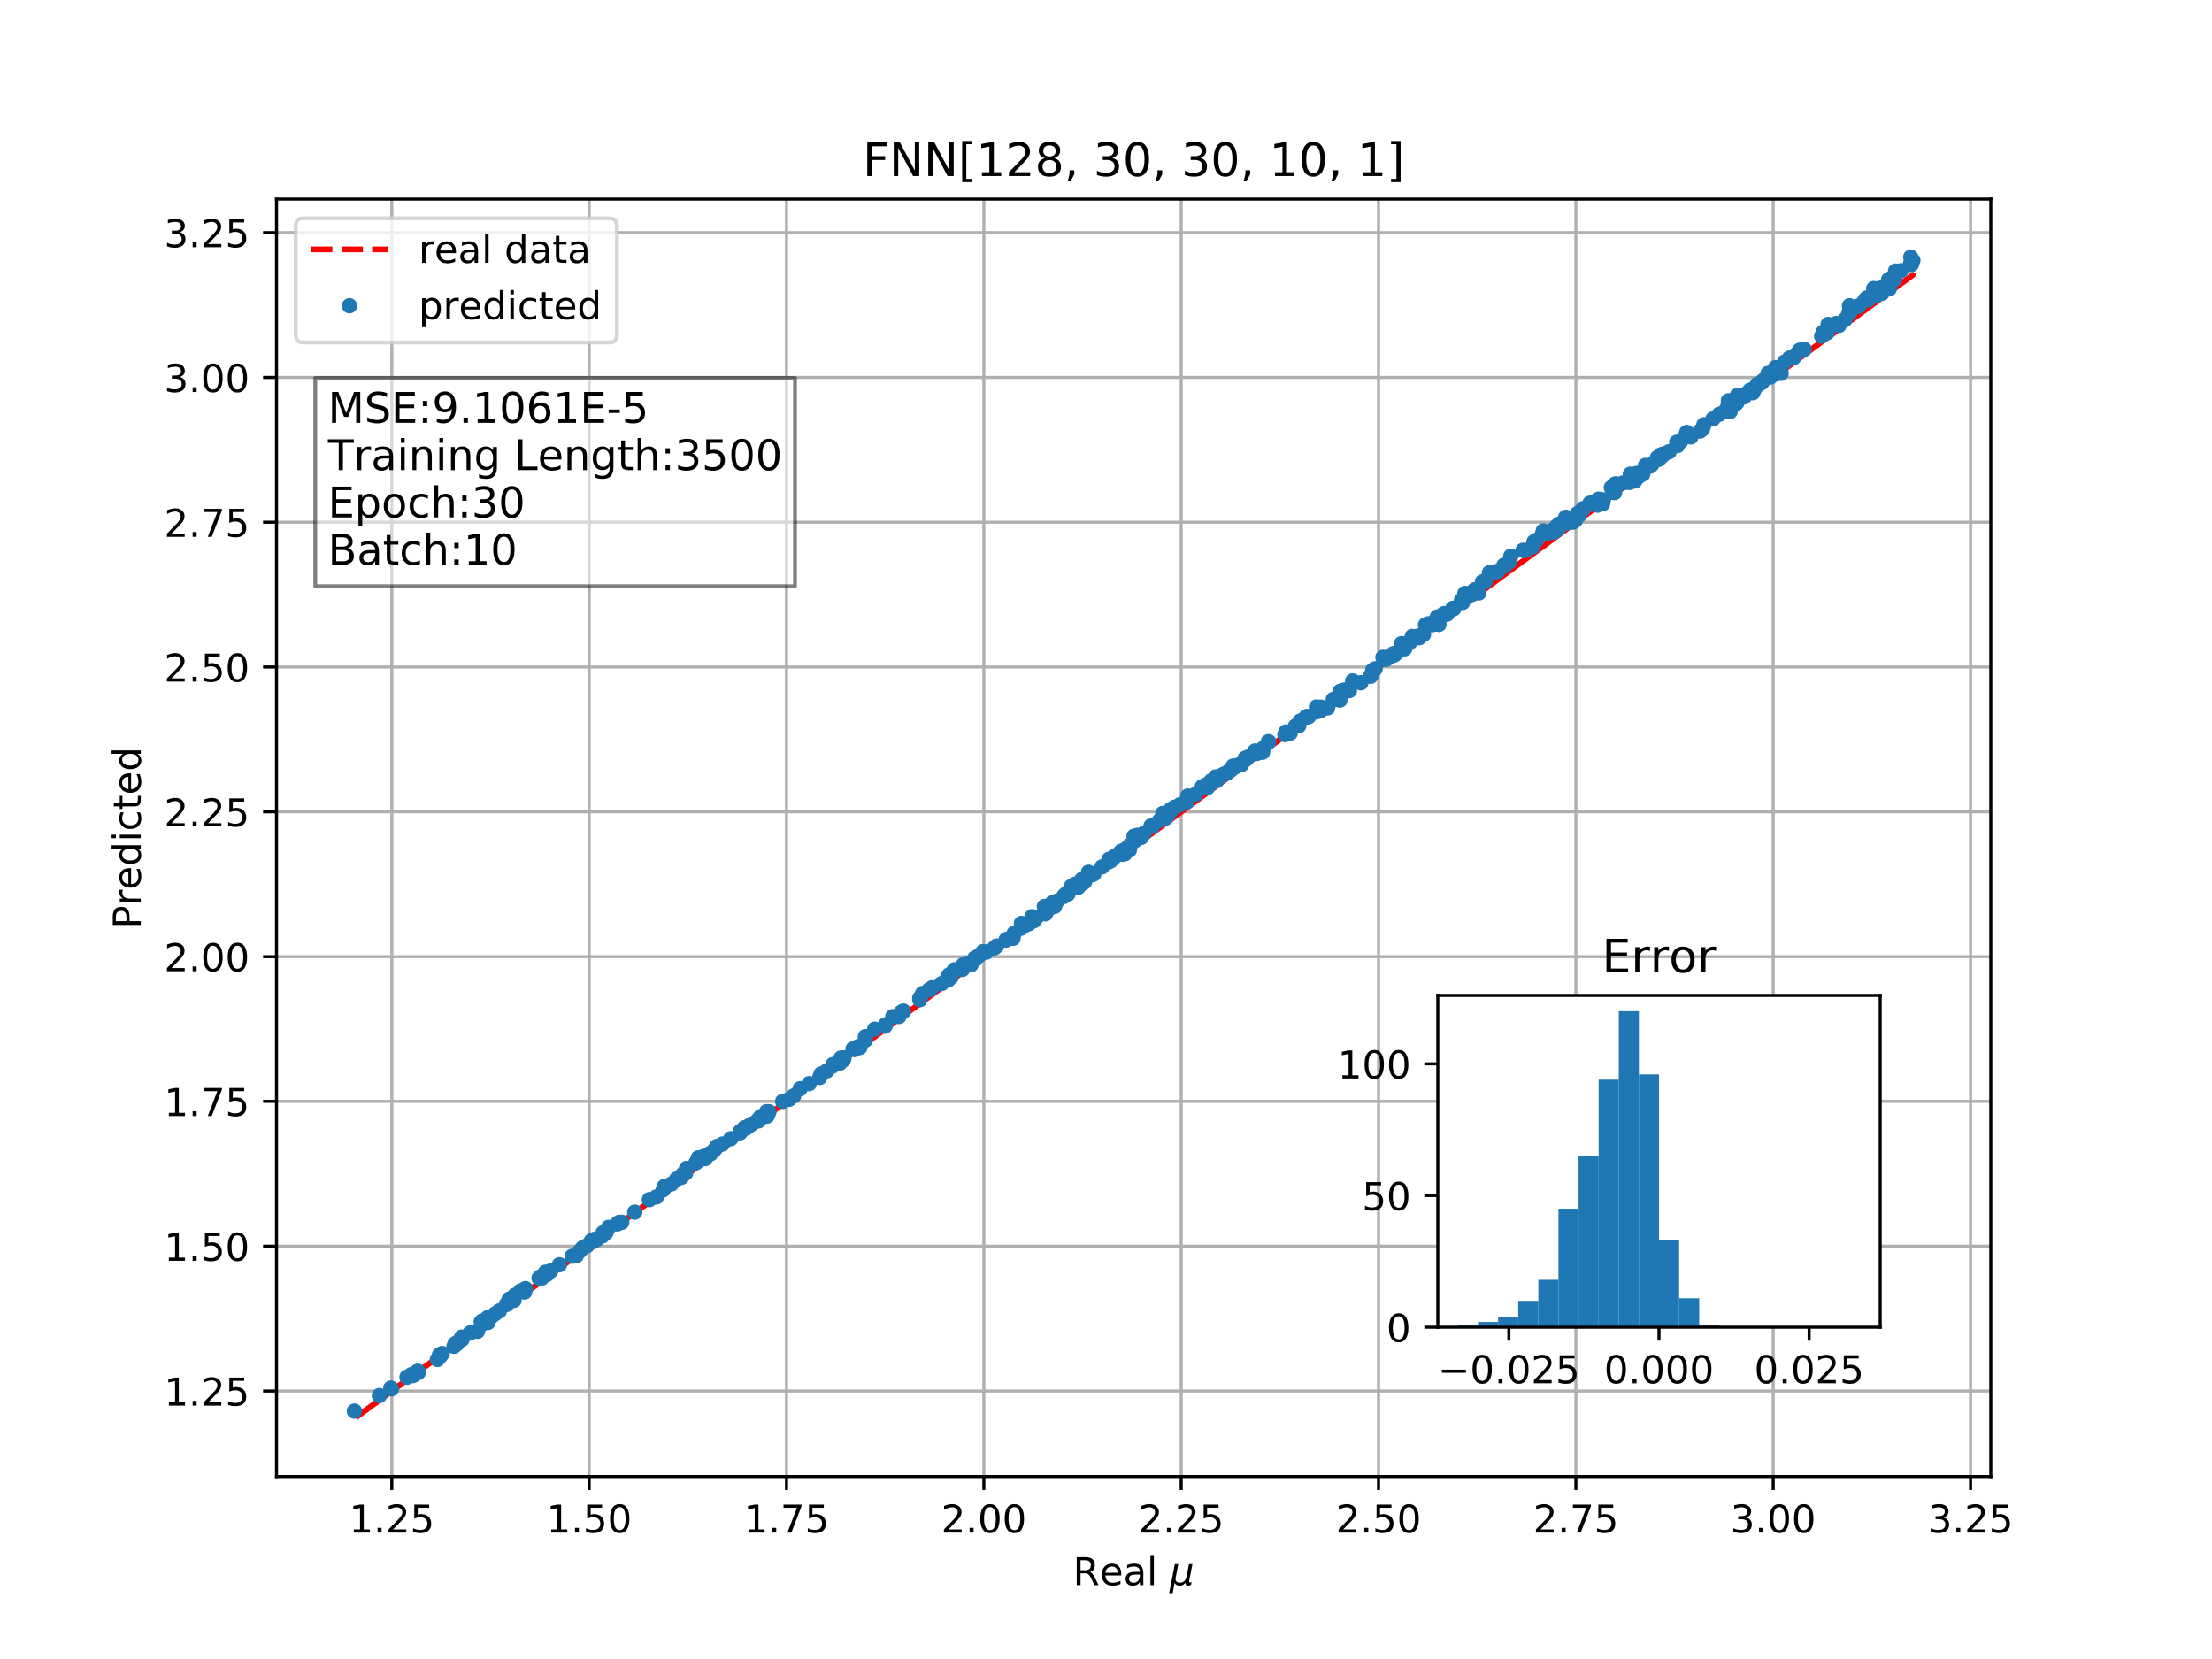 <?xml version="1.0" encoding="utf-8" standalone="no"?>
<!DOCTYPE svg PUBLIC "-//W3C//DTD SVG 1.1//EN"
  "http://www.w3.org/Graphics/SVG/1.1/DTD/svg11.dtd">
<!-- Created with matplotlib (http://matplotlib.org/) -->
<svg height="432pt" version="1.1" viewBox="0 0 576 432" width="576pt" xmlns="http://www.w3.org/2000/svg" xmlns:xlink="http://www.w3.org/1999/xlink">
 <defs>
  <style type="text/css">
*{stroke-linecap:butt;stroke-linejoin:round;}
  </style>
 </defs>
 <g id="figure_1">
  <g id="patch_1">
   <path d="M 0 432 
L 576 432 
L 576 0 
L 0 0 
z
" style="fill:#ffffff;"/>
  </g>
  <g id="axes_1">
   <g id="patch_2">
    <path d="M 72 384.48 
L 518.4 384.48 
L 518.4 51.84 
L 72 51.84 
z
" style="fill:#ffffff;"/>
   </g>
   <g id="matplotlib.axis_1">
    <g id="xtick_1">
     <g id="line2d_1">
      <path clip-path="url(#pc40ecd5672)" d="M 102.027 384.48 
L 102.027 51.84 
" style="fill:none;stroke:#b0b0b0;stroke-linecap:square;stroke-width:0.8;"/>
     </g>
     <g id="line2d_2">
      <defs>
       <path d="M 0 0 
L 0 3.5 
" id="me23c31c672" style="stroke:#000000;stroke-width:0.8;"/>
      </defs>
      <g>
       <use style="stroke:#000000;stroke-width:0.8;" x="102.027" xlink:href="#me23c31c672" y="384.48"/>
      </g>
     </g>
     <g id="text_1">
      <!-- 1.25 -->
      <defs>
       <path d="M 12.406 8.297 
L 28.516 8.297 
L 28.516 63.922 
L 10.984 60.406 
L 10.984 69.391 
L 28.422 72.906 
L 38.281 72.906 
L 38.281 8.297 
L 54.391 8.297 
L 54.391 0 
L 12.406 0 
z
" id="DejaVuSans-31"/>
       <path d="M 10.688 12.406 
L 21 12.406 
L 21 0 
L 10.688 0 
z
" id="DejaVuSans-2e"/>
       <path d="M 19.188 8.297 
L 53.609 8.297 
L 53.609 0 
L 7.328 0 
L 7.328 8.297 
Q 12.938 14.109 22.625 23.891 
Q 32.328 33.688 34.812 36.531 
Q 39.547 41.844 41.422 45.531 
Q 43.312 49.219 43.312 52.781 
Q 43.312 58.594 39.234 62.25 
Q 35.156 65.922 28.609 65.922 
Q 23.969 65.922 18.812 64.312 
Q 13.672 62.703 7.812 59.422 
L 7.812 69.391 
Q 13.766 71.781 18.938 73 
Q 24.125 74.219 28.422 74.219 
Q 39.75 74.219 46.484 68.547 
Q 53.219 62.891 53.219 53.422 
Q 53.219 48.922 51.531 44.891 
Q 49.859 40.875 45.406 35.406 
Q 44.188 33.984 37.641 27.219 
Q 31.109 20.453 19.188 8.297 
z
" id="DejaVuSans-32"/>
       <path d="M 10.797 72.906 
L 49.516 72.906 
L 49.516 64.594 
L 19.828 64.594 
L 19.828 46.734 
Q 21.969 47.469 24.109 47.828 
Q 26.266 48.188 28.422 48.188 
Q 40.625 48.188 47.75 41.5 
Q 54.891 34.812 54.891 23.391 
Q 54.891 11.625 47.562 5.094 
Q 40.234 -1.422 26.906 -1.422 
Q 22.312 -1.422 17.547 -0.641 
Q 12.797 0.141 7.719 1.703 
L 7.719 11.625 
Q 12.109 9.234 16.797 8.062 
Q 21.484 6.891 26.703 6.891 
Q 35.156 6.891 40.078 11.328 
Q 45.016 15.766 45.016 23.391 
Q 45.016 31 40.078 35.438 
Q 35.156 39.891 26.703 39.891 
Q 22.75 39.891 18.812 39.016 
Q 14.891 38.141 10.797 36.281 
z
" id="DejaVuSans-35"/>
      </defs>
      <g transform="translate(90.894 399.078)scale(0.1 -0.1)">
       <use xlink:href="#DejaVuSans-31"/>
       <use x="63.623" xlink:href="#DejaVuSans-2e"/>
       <use x="95.41" xlink:href="#DejaVuSans-32"/>
       <use x="159.033" xlink:href="#DejaVuSans-35"/>
      </g>
     </g>
    </g>
    <g id="xtick_2">
     <g id="line2d_3">
      <path clip-path="url(#pc40ecd5672)" d="M 153.415 384.48 
L 153.415 51.84 
" style="fill:none;stroke:#b0b0b0;stroke-linecap:square;stroke-width:0.8;"/>
     </g>
     <g id="line2d_4">
      <g>
       <use style="stroke:#000000;stroke-width:0.8;" x="153.415" xlink:href="#me23c31c672" y="384.48"/>
      </g>
     </g>
     <g id="text_2">
      <!-- 1.50 -->
      <defs>
       <path d="M 31.781 66.406 
Q 24.172 66.406 20.328 58.906 
Q 16.5 51.422 16.5 36.375 
Q 16.5 21.391 20.328 13.891 
Q 24.172 6.391 31.781 6.391 
Q 39.453 6.391 43.281 13.891 
Q 47.125 21.391 47.125 36.375 
Q 47.125 51.422 43.281 58.906 
Q 39.453 66.406 31.781 66.406 
z
M 31.781 74.219 
Q 44.047 74.219 50.516 64.516 
Q 56.984 54.828 56.984 36.375 
Q 56.984 17.969 50.516 8.266 
Q 44.047 -1.422 31.781 -1.422 
Q 19.531 -1.422 13.062 8.266 
Q 6.594 17.969 6.594 36.375 
Q 6.594 54.828 13.062 64.516 
Q 19.531 74.219 31.781 74.219 
z
" id="DejaVuSans-30"/>
      </defs>
      <g transform="translate(142.282 399.078)scale(0.1 -0.1)">
       <use xlink:href="#DejaVuSans-31"/>
       <use x="63.623" xlink:href="#DejaVuSans-2e"/>
       <use x="95.41" xlink:href="#DejaVuSans-35"/>
       <use x="159.033" xlink:href="#DejaVuSans-30"/>
      </g>
     </g>
    </g>
    <g id="xtick_3">
     <g id="line2d_5">
      <path clip-path="url(#pc40ecd5672)" d="M 204.802 384.48 
L 204.802 51.84 
" style="fill:none;stroke:#b0b0b0;stroke-linecap:square;stroke-width:0.8;"/>
     </g>
     <g id="line2d_6">
      <g>
       <use style="stroke:#000000;stroke-width:0.8;" x="204.802" xlink:href="#me23c31c672" y="384.48"/>
      </g>
     </g>
     <g id="text_3">
      <!-- 1.75 -->
      <defs>
       <path d="M 8.203 72.906 
L 55.078 72.906 
L 55.078 68.703 
L 28.609 0 
L 18.312 0 
L 43.219 64.594 
L 8.203 64.594 
z
" id="DejaVuSans-37"/>
      </defs>
      <g transform="translate(193.669 399.078)scale(0.1 -0.1)">
       <use xlink:href="#DejaVuSans-31"/>
       <use x="63.623" xlink:href="#DejaVuSans-2e"/>
       <use x="95.41" xlink:href="#DejaVuSans-37"/>
       <use x="159.033" xlink:href="#DejaVuSans-35"/>
      </g>
     </g>
    </g>
    <g id="xtick_4">
     <g id="line2d_7">
      <path clip-path="url(#pc40ecd5672)" d="M 256.19 384.48 
L 256.19 51.84 
" style="fill:none;stroke:#b0b0b0;stroke-linecap:square;stroke-width:0.8;"/>
     </g>
     <g id="line2d_8">
      <g>
       <use style="stroke:#000000;stroke-width:0.8;" x="256.19" xlink:href="#me23c31c672" y="384.48"/>
      </g>
     </g>
     <g id="text_4">
      <!-- 2.00 -->
      <g transform="translate(245.057 399.078)scale(0.1 -0.1)">
       <use xlink:href="#DejaVuSans-32"/>
       <use x="63.623" xlink:href="#DejaVuSans-2e"/>
       <use x="95.41" xlink:href="#DejaVuSans-30"/>
       <use x="159.033" xlink:href="#DejaVuSans-30"/>
      </g>
     </g>
    </g>
    <g id="xtick_5">
     <g id="line2d_9">
      <path clip-path="url(#pc40ecd5672)" d="M 307.577 384.48 
L 307.577 51.84 
" style="fill:none;stroke:#b0b0b0;stroke-linecap:square;stroke-width:0.8;"/>
     </g>
     <g id="line2d_10">
      <g>
       <use style="stroke:#000000;stroke-width:0.8;" x="307.577" xlink:href="#me23c31c672" y="384.48"/>
      </g>
     </g>
     <g id="text_5">
      <!-- 2.25 -->
      <g transform="translate(296.445 399.078)scale(0.1 -0.1)">
       <use xlink:href="#DejaVuSans-32"/>
       <use x="63.623" xlink:href="#DejaVuSans-2e"/>
       <use x="95.41" xlink:href="#DejaVuSans-32"/>
       <use x="159.033" xlink:href="#DejaVuSans-35"/>
      </g>
     </g>
    </g>
    <g id="xtick_6">
     <g id="line2d_11">
      <path clip-path="url(#pc40ecd5672)" d="M 358.965 384.48 
L 358.965 51.84 
" style="fill:none;stroke:#b0b0b0;stroke-linecap:square;stroke-width:0.8;"/>
     </g>
     <g id="line2d_12">
      <g>
       <use style="stroke:#000000;stroke-width:0.8;" x="358.965" xlink:href="#me23c31c672" y="384.48"/>
      </g>
     </g>
     <g id="text_6">
      <!-- 2.50 -->
      <g transform="translate(347.832 399.078)scale(0.1 -0.1)">
       <use xlink:href="#DejaVuSans-32"/>
       <use x="63.623" xlink:href="#DejaVuSans-2e"/>
       <use x="95.41" xlink:href="#DejaVuSans-35"/>
       <use x="159.033" xlink:href="#DejaVuSans-30"/>
      </g>
     </g>
    </g>
    <g id="xtick_7">
     <g id="line2d_13">
      <path clip-path="url(#pc40ecd5672)" d="M 410.353 384.48 
L 410.353 51.84 
" style="fill:none;stroke:#b0b0b0;stroke-linecap:square;stroke-width:0.8;"/>
     </g>
     <g id="line2d_14">
      <g>
       <use style="stroke:#000000;stroke-width:0.8;" x="410.353" xlink:href="#me23c31c672" y="384.48"/>
      </g>
     </g>
     <g id="text_7">
      <!-- 2.75 -->
      <g transform="translate(399.22 399.078)scale(0.1 -0.1)">
       <use xlink:href="#DejaVuSans-32"/>
       <use x="63.623" xlink:href="#DejaVuSans-2e"/>
       <use x="95.41" xlink:href="#DejaVuSans-37"/>
       <use x="159.033" xlink:href="#DejaVuSans-35"/>
      </g>
     </g>
    </g>
    <g id="xtick_8">
     <g id="line2d_15">
      <path clip-path="url(#pc40ecd5672)" d="M 461.74 384.48 
L 461.74 51.84 
" style="fill:none;stroke:#b0b0b0;stroke-linecap:square;stroke-width:0.8;"/>
     </g>
     <g id="line2d_16">
      <g>
       <use style="stroke:#000000;stroke-width:0.8;" x="461.74" xlink:href="#me23c31c672" y="384.48"/>
      </g>
     </g>
     <g id="text_8">
      <!-- 3.00 -->
      <defs>
       <path d="M 40.578 39.312 
Q 47.656 37.797 51.625 33 
Q 55.609 28.219 55.609 21.188 
Q 55.609 10.406 48.188 4.484 
Q 40.766 -1.422 27.094 -1.422 
Q 22.516 -1.422 17.656 -0.516 
Q 12.797 0.391 7.625 2.203 
L 7.625 11.719 
Q 11.719 9.328 16.594 8.109 
Q 21.484 6.891 26.812 6.891 
Q 36.078 6.891 40.938 10.547 
Q 45.797 14.203 45.797 21.188 
Q 45.797 27.641 41.281 31.266 
Q 36.766 34.906 28.719 34.906 
L 20.219 34.906 
L 20.219 43.016 
L 29.109 43.016 
Q 36.375 43.016 40.234 45.922 
Q 44.094 48.828 44.094 54.297 
Q 44.094 59.906 40.109 62.906 
Q 36.141 65.922 28.719 65.922 
Q 24.656 65.922 20.016 65.031 
Q 15.375 64.156 9.812 62.312 
L 9.812 71.094 
Q 15.438 72.656 20.344 73.438 
Q 25.25 74.219 29.594 74.219 
Q 40.828 74.219 47.359 69.109 
Q 53.906 64.016 53.906 55.328 
Q 53.906 49.266 50.438 45.094 
Q 46.969 40.922 40.578 39.312 
z
" id="DejaVuSans-33"/>
      </defs>
      <g transform="translate(450.607 399.078)scale(0.1 -0.1)">
       <use xlink:href="#DejaVuSans-33"/>
       <use x="63.623" xlink:href="#DejaVuSans-2e"/>
       <use x="95.41" xlink:href="#DejaVuSans-30"/>
       <use x="159.033" xlink:href="#DejaVuSans-30"/>
      </g>
     </g>
    </g>
    <g id="xtick_9">
     <g id="line2d_17">
      <path clip-path="url(#pc40ecd5672)" d="M 513.128 384.48 
L 513.128 51.84 
" style="fill:none;stroke:#b0b0b0;stroke-linecap:square;stroke-width:0.8;"/>
     </g>
     <g id="line2d_18">
      <g>
       <use style="stroke:#000000;stroke-width:0.8;" x="513.128" xlink:href="#me23c31c672" y="384.48"/>
      </g>
     </g>
     <g id="text_9">
      <!-- 3.25 -->
      <g transform="translate(501.995 399.078)scale(0.1 -0.1)">
       <use xlink:href="#DejaVuSans-33"/>
       <use x="63.623" xlink:href="#DejaVuSans-2e"/>
       <use x="95.41" xlink:href="#DejaVuSans-32"/>
       <use x="159.033" xlink:href="#DejaVuSans-35"/>
      </g>
     </g>
    </g>
    <g id="text_10">
     <!-- Real $\mu$ -->
     <defs>
      <path d="M 44.391 34.188 
Q 47.562 33.109 50.562 29.594 
Q 53.562 26.078 56.594 19.922 
L 66.609 0 
L 56 0 
L 46.688 18.703 
Q 43.062 26.031 39.672 28.422 
Q 36.281 30.812 30.422 30.812 
L 19.672 30.812 
L 19.672 0 
L 9.812 0 
L 9.812 72.906 
L 32.078 72.906 
Q 44.578 72.906 50.734 67.672 
Q 56.891 62.453 56.891 51.906 
Q 56.891 45.016 53.688 40.469 
Q 50.484 35.938 44.391 34.188 
z
M 19.672 64.797 
L 19.672 38.922 
L 32.078 38.922 
Q 39.203 38.922 42.844 42.219 
Q 46.484 45.516 46.484 51.906 
Q 46.484 58.297 42.844 61.547 
Q 39.203 64.797 32.078 64.797 
z
" id="DejaVuSans-52"/>
      <path d="M 56.203 29.594 
L 56.203 25.203 
L 14.891 25.203 
Q 15.484 15.922 20.484 11.062 
Q 25.484 6.203 34.422 6.203 
Q 39.594 6.203 44.453 7.469 
Q 49.312 8.734 54.109 11.281 
L 54.109 2.781 
Q 49.266 0.734 44.188 -0.344 
Q 39.109 -1.422 33.891 -1.422 
Q 20.797 -1.422 13.156 6.188 
Q 5.516 13.812 5.516 26.812 
Q 5.516 40.234 12.766 48.109 
Q 20.016 56 32.328 56 
Q 43.359 56 49.781 48.891 
Q 56.203 41.797 56.203 29.594 
z
M 47.219 32.234 
Q 47.125 39.594 43.094 43.984 
Q 39.062 48.391 32.422 48.391 
Q 24.906 48.391 20.391 44.141 
Q 15.875 39.891 15.188 32.172 
z
" id="DejaVuSans-65"/>
      <path d="M 34.281 27.484 
Q 23.391 27.484 19.188 25 
Q 14.984 22.516 14.984 16.5 
Q 14.984 11.719 18.141 8.906 
Q 21.297 6.109 26.703 6.109 
Q 34.188 6.109 38.703 11.406 
Q 43.219 16.703 43.219 25.484 
L 43.219 27.484 
z
M 52.203 31.203 
L 52.203 0 
L 43.219 0 
L 43.219 8.297 
Q 40.141 3.328 35.547 0.953 
Q 30.953 -1.422 24.312 -1.422 
Q 15.922 -1.422 10.953 3.297 
Q 6 8.016 6 15.922 
Q 6 25.141 12.172 29.828 
Q 18.359 34.516 30.609 34.516 
L 43.219 34.516 
L 43.219 35.406 
Q 43.219 41.609 39.141 45 
Q 35.062 48.391 27.688 48.391 
Q 23 48.391 18.547 47.266 
Q 14.109 46.141 10.016 43.891 
L 10.016 52.203 
Q 14.938 54.109 19.578 55.047 
Q 24.219 56 28.609 56 
Q 40.484 56 46.344 49.844 
Q 52.203 43.703 52.203 31.203 
z
" id="DejaVuSans-61"/>
      <path d="M 9.422 75.984 
L 18.406 75.984 
L 18.406 0 
L 9.422 0 
z
" id="DejaVuSans-6c"/>
      <path id="DejaVuSans-20"/>
      <path d="M -1.312 -20.797 
L 13.375 54.688 
L 22.406 54.688 
L 15.766 20.656 
Q 15.578 19.625 15.422 18.359 
Q 15.281 17.094 15.281 15.828 
Q 15.281 11.281 18.141 8.828 
Q 21 6.391 26.312 6.391 
Q 33.547 6.391 37.984 10.484 
Q 42.438 14.594 44 22.797 
L 50.203 54.688 
L 59.188 54.688 
L 51.031 12.641 
Q 50.828 11.719 50.75 11.031 
Q 50.688 10.359 50.688 9.812 
Q 50.688 8.297 51.297 7.594 
Q 51.906 6.891 53.219 6.891 
Q 53.719 6.891 54.562 7.125 
Q 55.422 7.375 56.984 8.016 
L 55.609 0.781 
Q 53.469 -0.297 51.516 -0.859 
Q 49.562 -1.422 47.703 -1.422 
Q 44.484 -1.422 42.656 0.625 
Q 40.828 2.688 40.828 6.297 
Q 38.094 2.391 34.297 0.484 
Q 30.516 -1.422 25.391 -1.422 
Q 20.844 -1.422 17.453 0.672 
Q 14.062 2.781 12.984 6.203 
L 7.719 -20.797 
z
" id="DejaVuSans-Oblique-3bc"/>
     </defs>
     <g transform="translate(279.4 412.758)scale(0.1 -0.1)">
      <use transform="translate(0 0.016)" xlink:href="#DejaVuSans-52"/>
      <use transform="translate(69.482 0.016)" xlink:href="#DejaVuSans-65"/>
      <use transform="translate(131.006 0.016)" xlink:href="#DejaVuSans-61"/>
      <use transform="translate(192.285 0.016)" xlink:href="#DejaVuSans-6c"/>
      <use transform="translate(220.068 0.016)" xlink:href="#DejaVuSans-20"/>
      <use transform="translate(251.855 0.016)" xlink:href="#DejaVuSans-Oblique-3bc"/>
     </g>
    </g>
   </g>
   <g id="matplotlib.axis_2">
    <g id="ytick_1">
     <g id="line2d_19">
      <path clip-path="url(#pc40ecd5672)" d="M 72 362.216 
L 518.4 362.216 
" style="fill:none;stroke:#b0b0b0;stroke-linecap:square;stroke-width:0.8;"/>
     </g>
     <g id="line2d_20">
      <defs>
       <path d="M 0 0 
L -3.5 0 
" id="m6b77b7f108" style="stroke:#000000;stroke-width:0.8;"/>
      </defs>
      <g>
       <use style="stroke:#000000;stroke-width:0.8;" x="72" xlink:href="#m6b77b7f108" y="362.216"/>
      </g>
     </g>
     <g id="text_11">
      <!-- 1.25 -->
      <g transform="translate(42.734 366.015)scale(0.1 -0.1)">
       <use xlink:href="#DejaVuSans-31"/>
       <use x="63.623" xlink:href="#DejaVuSans-2e"/>
       <use x="95.41" xlink:href="#DejaVuSans-32"/>
       <use x="159.033" xlink:href="#DejaVuSans-35"/>
      </g>
     </g>
    </g>
    <g id="ytick_2">
     <g id="line2d_21">
      <path clip-path="url(#pc40ecd5672)" d="M 72 324.511 
L 518.4 324.511 
" style="fill:none;stroke:#b0b0b0;stroke-linecap:square;stroke-width:0.8;"/>
     </g>
     <g id="line2d_22">
      <g>
       <use style="stroke:#000000;stroke-width:0.8;" x="72" xlink:href="#m6b77b7f108" y="324.511"/>
      </g>
     </g>
     <g id="text_12">
      <!-- 1.50 -->
      <g transform="translate(42.734 328.31)scale(0.1 -0.1)">
       <use xlink:href="#DejaVuSans-31"/>
       <use x="63.623" xlink:href="#DejaVuSans-2e"/>
       <use x="95.41" xlink:href="#DejaVuSans-35"/>
       <use x="159.033" xlink:href="#DejaVuSans-30"/>
      </g>
     </g>
    </g>
    <g id="ytick_3">
     <g id="line2d_23">
      <path clip-path="url(#pc40ecd5672)" d="M 72 286.806 
L 518.4 286.806 
" style="fill:none;stroke:#b0b0b0;stroke-linecap:square;stroke-width:0.8;"/>
     </g>
     <g id="line2d_24">
      <g>
       <use style="stroke:#000000;stroke-width:0.8;" x="72" xlink:href="#m6b77b7f108" y="286.806"/>
      </g>
     </g>
     <g id="text_13">
      <!-- 1.75 -->
      <g transform="translate(42.734 290.605)scale(0.1 -0.1)">
       <use xlink:href="#DejaVuSans-31"/>
       <use x="63.623" xlink:href="#DejaVuSans-2e"/>
       <use x="95.41" xlink:href="#DejaVuSans-37"/>
       <use x="159.033" xlink:href="#DejaVuSans-35"/>
      </g>
     </g>
    </g>
    <g id="ytick_4">
     <g id="line2d_25">
      <path clip-path="url(#pc40ecd5672)" d="M 72 249.101 
L 518.4 249.101 
" style="fill:none;stroke:#b0b0b0;stroke-linecap:square;stroke-width:0.8;"/>
     </g>
     <g id="line2d_26">
      <g>
       <use style="stroke:#000000;stroke-width:0.8;" x="72" xlink:href="#m6b77b7f108" y="249.101"/>
      </g>
     </g>
     <g id="text_14">
      <!-- 2.00 -->
      <g transform="translate(42.734 252.9)scale(0.1 -0.1)">
       <use xlink:href="#DejaVuSans-32"/>
       <use x="63.623" xlink:href="#DejaVuSans-2e"/>
       <use x="95.41" xlink:href="#DejaVuSans-30"/>
       <use x="159.033" xlink:href="#DejaVuSans-30"/>
      </g>
     </g>
    </g>
    <g id="ytick_5">
     <g id="line2d_27">
      <path clip-path="url(#pc40ecd5672)" d="M 72 211.396 
L 518.4 211.396 
" style="fill:none;stroke:#b0b0b0;stroke-linecap:square;stroke-width:0.8;"/>
     </g>
     <g id="line2d_28">
      <g>
       <use style="stroke:#000000;stroke-width:0.8;" x="72" xlink:href="#m6b77b7f108" y="211.396"/>
      </g>
     </g>
     <g id="text_15">
      <!-- 2.25 -->
      <g transform="translate(42.734 215.195)scale(0.1 -0.1)">
       <use xlink:href="#DejaVuSans-32"/>
       <use x="63.623" xlink:href="#DejaVuSans-2e"/>
       <use x="95.41" xlink:href="#DejaVuSans-32"/>
       <use x="159.033" xlink:href="#DejaVuSans-35"/>
      </g>
     </g>
    </g>
    <g id="ytick_6">
     <g id="line2d_29">
      <path clip-path="url(#pc40ecd5672)" d="M 72 173.691 
L 518.4 173.691 
" style="fill:none;stroke:#b0b0b0;stroke-linecap:square;stroke-width:0.8;"/>
     </g>
     <g id="line2d_30">
      <g>
       <use style="stroke:#000000;stroke-width:0.8;" x="72" xlink:href="#m6b77b7f108" y="173.691"/>
      </g>
     </g>
     <g id="text_16">
      <!-- 2.50 -->
      <g transform="translate(42.734 177.49)scale(0.1 -0.1)">
       <use xlink:href="#DejaVuSans-32"/>
       <use x="63.623" xlink:href="#DejaVuSans-2e"/>
       <use x="95.41" xlink:href="#DejaVuSans-35"/>
       <use x="159.033" xlink:href="#DejaVuSans-30"/>
      </g>
     </g>
    </g>
    <g id="ytick_7">
     <g id="line2d_31">
      <path clip-path="url(#pc40ecd5672)" d="M 72 135.986 
L 518.4 135.986 
" style="fill:none;stroke:#b0b0b0;stroke-linecap:square;stroke-width:0.8;"/>
     </g>
     <g id="line2d_32">
      <g>
       <use style="stroke:#000000;stroke-width:0.8;" x="72" xlink:href="#m6b77b7f108" y="135.986"/>
      </g>
     </g>
     <g id="text_17">
      <!-- 2.75 -->
      <g transform="translate(42.734 139.785)scale(0.1 -0.1)">
       <use xlink:href="#DejaVuSans-32"/>
       <use x="63.623" xlink:href="#DejaVuSans-2e"/>
       <use x="95.41" xlink:href="#DejaVuSans-37"/>
       <use x="159.033" xlink:href="#DejaVuSans-35"/>
      </g>
     </g>
    </g>
    <g id="ytick_8">
     <g id="line2d_33">
      <path clip-path="url(#pc40ecd5672)" d="M 72 98.281 
L 518.4 98.281 
" style="fill:none;stroke:#b0b0b0;stroke-linecap:square;stroke-width:0.8;"/>
     </g>
     <g id="line2d_34">
      <g>
       <use style="stroke:#000000;stroke-width:0.8;" x="72" xlink:href="#m6b77b7f108" y="98.281"/>
      </g>
     </g>
     <g id="text_18">
      <!-- 3.00 -->
      <g transform="translate(42.734 102.08)scale(0.1 -0.1)">
       <use xlink:href="#DejaVuSans-33"/>
       <use x="63.623" xlink:href="#DejaVuSans-2e"/>
       <use x="95.41" xlink:href="#DejaVuSans-30"/>
       <use x="159.033" xlink:href="#DejaVuSans-30"/>
      </g>
     </g>
    </g>
    <g id="ytick_9">
     <g id="line2d_35">
      <path clip-path="url(#pc40ecd5672)" d="M 72 60.576 
L 518.4 60.576 
" style="fill:none;stroke:#b0b0b0;stroke-linecap:square;stroke-width:0.8;"/>
     </g>
     <g id="line2d_36">
      <g>
       <use style="stroke:#000000;stroke-width:0.8;" x="72" xlink:href="#m6b77b7f108" y="60.576"/>
      </g>
     </g>
     <g id="text_19">
      <!-- 3.25 -->
      <g transform="translate(42.734 64.375)scale(0.1 -0.1)">
       <use xlink:href="#DejaVuSans-33"/>
       <use x="63.623" xlink:href="#DejaVuSans-2e"/>
       <use x="95.41" xlink:href="#DejaVuSans-32"/>
       <use x="159.033" xlink:href="#DejaVuSans-35"/>
      </g>
     </g>
    </g>
    <g id="text_20">
     <!-- Predicted -->
     <defs>
      <path d="M 19.672 64.797 
L 19.672 37.406 
L 32.078 37.406 
Q 38.969 37.406 42.719 40.969 
Q 46.484 44.531 46.484 51.125 
Q 46.484 57.672 42.719 61.234 
Q 38.969 64.797 32.078 64.797 
z
M 9.812 72.906 
L 32.078 72.906 
Q 44.344 72.906 50.609 67.359 
Q 56.891 61.812 56.891 51.125 
Q 56.891 40.328 50.609 34.812 
Q 44.344 29.297 32.078 29.297 
L 19.672 29.297 
L 19.672 0 
L 9.812 0 
z
" id="DejaVuSans-50"/>
      <path d="M 41.109 46.297 
Q 39.594 47.172 37.812 47.578 
Q 36.031 48 33.891 48 
Q 26.266 48 22.188 43.047 
Q 18.109 38.094 18.109 28.812 
L 18.109 0 
L 9.078 0 
L 9.078 54.688 
L 18.109 54.688 
L 18.109 46.188 
Q 20.953 51.172 25.484 53.578 
Q 30.031 56 36.531 56 
Q 37.453 56 38.578 55.875 
Q 39.703 55.766 41.062 55.516 
z
" id="DejaVuSans-72"/>
      <path d="M 45.406 46.391 
L 45.406 75.984 
L 54.391 75.984 
L 54.391 0 
L 45.406 0 
L 45.406 8.203 
Q 42.578 3.328 38.25 0.953 
Q 33.938 -1.422 27.875 -1.422 
Q 17.969 -1.422 11.734 6.484 
Q 5.516 14.406 5.516 27.297 
Q 5.516 40.188 11.734 48.094 
Q 17.969 56 27.875 56 
Q 33.938 56 38.25 53.625 
Q 42.578 51.266 45.406 46.391 
z
M 14.797 27.297 
Q 14.797 17.391 18.875 11.75 
Q 22.953 6.109 30.078 6.109 
Q 37.203 6.109 41.297 11.75 
Q 45.406 17.391 45.406 27.297 
Q 45.406 37.203 41.297 42.844 
Q 37.203 48.484 30.078 48.484 
Q 22.953 48.484 18.875 42.844 
Q 14.797 37.203 14.797 27.297 
z
" id="DejaVuSans-64"/>
      <path d="M 9.422 54.688 
L 18.406 54.688 
L 18.406 0 
L 9.422 0 
z
M 9.422 75.984 
L 18.406 75.984 
L 18.406 64.594 
L 9.422 64.594 
z
" id="DejaVuSans-69"/>
      <path d="M 48.781 52.594 
L 48.781 44.188 
Q 44.969 46.297 41.141 47.344 
Q 37.312 48.391 33.406 48.391 
Q 24.656 48.391 19.812 42.844 
Q 14.984 37.312 14.984 27.297 
Q 14.984 17.281 19.812 11.734 
Q 24.656 6.203 33.406 6.203 
Q 37.312 6.203 41.141 7.25 
Q 44.969 8.297 48.781 10.406 
L 48.781 2.094 
Q 45.016 0.344 40.984 -0.531 
Q 36.969 -1.422 32.422 -1.422 
Q 20.062 -1.422 12.781 6.344 
Q 5.516 14.109 5.516 27.297 
Q 5.516 40.672 12.859 48.328 
Q 20.219 56 33.016 56 
Q 37.156 56 41.109 55.141 
Q 45.062 54.297 48.781 52.594 
z
" id="DejaVuSans-63"/>
      <path d="M 18.312 70.219 
L 18.312 54.688 
L 36.812 54.688 
L 36.812 47.703 
L 18.312 47.703 
L 18.312 18.016 
Q 18.312 11.328 20.141 9.422 
Q 21.969 7.516 27.594 7.516 
L 36.812 7.516 
L 36.812 0 
L 27.594 0 
Q 17.188 0 13.234 3.875 
Q 9.281 7.766 9.281 18.016 
L 9.281 47.703 
L 2.688 47.703 
L 2.688 54.688 
L 9.281 54.688 
L 9.281 70.219 
z
" id="DejaVuSans-74"/>
     </defs>
     <g transform="translate(36.655 241.828)rotate(-90)scale(0.1 -0.1)">
      <use xlink:href="#DejaVuSans-50"/>
      <use x="60.287" xlink:href="#DejaVuSans-72"/>
      <use x="101.369" xlink:href="#DejaVuSans-65"/>
      <use x="162.893" xlink:href="#DejaVuSans-64"/>
      <use x="226.369" xlink:href="#DejaVuSans-69"/>
      <use x="254.152" xlink:href="#DejaVuSans-63"/>
      <use x="309.133" xlink:href="#DejaVuSans-74"/>
      <use x="348.342" xlink:href="#DejaVuSans-65"/>
      <use x="409.865" xlink:href="#DejaVuSans-64"/>
     </g>
    </g>
   </g>
   <g id="line2d_37">
    <path clip-path="url(#pc40ecd5672)" d="M 335.957 190.573 
L 158.466 320.805 
L 158.466 320.805 
L 158.466 320.805 
L 493.599 74.904 
L 302.801 214.901 
L 302.801 214.901 
L 125.306 345.135 
L 125.306 345.135 
L 125.306 345.135 
L 488.722 78.483 
L 459.119 100.204 
L 459.119 100.204 
L 98.801 364.583 
L 143.379 331.875 
L 143.379 331.875 
L 494.964 73.903 
L 434.619 118.18 
L 434.619 118.18 
L 131.852 340.332 
L 347.858 181.841 
L 347.858 181.841 
L 497.724 71.878 
L 497.724 71.878 
L 497.724 71.878 
L 92.291 369.36 
L 468.184 93.552 
L 468.184 93.552 
L 498.109 71.595 
L 469.397 92.663 
L 469.397 92.663 
L 161.001 318.945 
L 390.066 150.871 
L 390.066 150.871 
L 493.353 75.085 
L 493.353 75.085 
L 493.353 75.085 
L 105.974 359.32 
L 252.864 251.541 
" style="fill:none;stroke:#ff0000;stroke-dasharray:5.55,2.4;stroke-dashoffset:0;stroke-width:1.5;"/>
   </g>
   <g id="line2d_38">
    <defs>
     <path d="M 0 1.5 
C 0.398 1.5 0.779 1.342 1.061 1.061 
C 1.342 0.779 1.5 0.398 1.5 0 
C 1.5 -0.398 1.342 -0.779 1.061 -1.061 
C 0.779 -1.342 0.398 -1.5 0 -1.5 
C -0.398 -1.5 -0.779 -1.342 -1.061 -1.061 
C -1.342 -0.779 -1.5 -0.398 -1.5 0 
C -1.5 0.398 -1.342 0.779 -1.061 1.061 
C -0.779 1.342 -0.398 1.5 0 1.5 
z
" id="m5bb5d5d784" style="stroke:#1f77b4;"/>
    </defs>
    <g clip-path="url(#pc40ecd5672)">
     <use style="fill:#1f77b4;stroke:#1f77b4;" x="335.957" xlink:href="#m5bb5d5d784" y="190.911"/>
     <use style="fill:#1f77b4;stroke:#1f77b4;" x="158.466" xlink:href="#m5bb5d5d784" y="319.624"/>
     <use style="fill:#1f77b4;stroke:#1f77b4;" x="443.319" xlink:href="#m5bb5d5d784" y="111.751"/>
     <use style="fill:#1f77b4;stroke:#1f77b4;" x="320.538" xlink:href="#m5bb5d5d784" y="200.518"/>
     <use style="fill:#1f77b4;stroke:#1f77b4;" x="304.902" xlink:href="#m5bb5d5d784" y="210.746"/>
     <use style="fill:#1f77b4;stroke:#1f77b4;" x="414.022" xlink:href="#m5bb5d5d784" y="131.047"/>
     <use style="fill:#1f77b4;stroke:#1f77b4;" x="382.262" xlink:href="#m5bb5d5d784" y="155.229"/>
     <use style="fill:#1f77b4;stroke:#1f77b4;" x="222.56" xlink:href="#m5bb5d5d784" y="273.305"/>
     <use style="fill:#1f77b4;stroke:#1f77b4;" x="281.779" xlink:href="#m5bb5d5d784" y="229.628"/>
     <use style="fill:#1f77b4;stroke:#1f77b4;" x="436.807" xlink:href="#m5bb5d5d784" y="116.031"/>
     <use style="fill:#1f77b4;stroke:#1f77b4;" x="205.475" xlink:href="#m5bb5d5d784" y="286.258"/>
     <use style="fill:#1f77b4;stroke:#1f77b4;" x="493.599" xlink:href="#m5bb5d5d784" y="70.592"/>
     <use style="fill:#1f77b4;stroke:#1f77b4;" x="369.573" xlink:href="#m5bb5d5d784" y="166.064"/>
     <use style="fill:#1f77b4;stroke:#1f77b4;" x="334.861" xlink:href="#m5bb5d5d784" y="190.605"/>
     <use style="fill:#1f77b4;stroke:#1f77b4;" x="484.189" xlink:href="#m5bb5d5d784" y="79.56"/>
     <use style="fill:#1f77b4;stroke:#1f77b4;" x="348.908" xlink:href="#m5bb5d5d784" y="182.295"/>
     <use style="fill:#1f77b4;stroke:#1f77b4;" x="293.991" xlink:href="#m5bb5d5d784" y="220.343"/>
     <use style="fill:#1f77b4;stroke:#1f77b4;" x="172.942" xlink:href="#m5bb5d5d784" y="309.423"/>
     <use style="fill:#1f77b4;stroke:#1f77b4;" x="318.583" xlink:href="#m5bb5d5d784" y="201.639"/>
     <use style="fill:#1f77b4;stroke:#1f77b4;" x="274.644" xlink:href="#m5bb5d5d784" y="236.011"/>
     <use style="fill:#1f77b4;stroke:#1f77b4;" x="476.098" xlink:href="#m5bb5d5d784" y="85.608"/>
     <use style="fill:#1f77b4;stroke:#1f77b4;" x="415.164" xlink:href="#m5bb5d5d784" y="130.83"/>
     <use style="fill:#1f77b4;stroke:#1f77b4;" x="273.002" xlink:href="#m5bb5d5d784" y="236.392"/>
     <use style="fill:#1f77b4;stroke:#1f77b4;" x="176.211" xlink:href="#m5bb5d5d784" y="307.024"/>
     <use style="fill:#1f77b4;stroke:#1f77b4;" x="412.259" xlink:href="#m5bb5d5d784" y="132.584"/>
     <use style="fill:#1f77b4;stroke:#1f77b4;" x="450.697" xlink:href="#m5bb5d5d784" y="105.635"/>
     <use style="fill:#1f77b4;stroke:#1f77b4;" x="483.57" xlink:href="#m5bb5d5d784" y="79.894"/>
     <use style="fill:#1f77b4;stroke:#1f77b4;" x="492.232" xlink:href="#m5bb5d5d784" y="72.616"/>
     <use style="fill:#1f77b4;stroke:#1f77b4;" x="489.616" xlink:href="#m5bb5d5d784" y="75.026"/>
     <use style="fill:#1f77b4;stroke:#1f77b4;" x="357.433" xlink:href="#m5bb5d5d784" y="174.87"/>
     <use style="fill:#1f77b4;stroke:#1f77b4;" x="450.516" xlink:href="#m5bb5d5d784" y="107.168"/>
     <use style="fill:#1f77b4;stroke:#1f77b4;" x="315.678" xlink:href="#m5bb5d5d784" y="203.831"/>
     <use style="fill:#1f77b4;stroke:#1f77b4;" x="323.267" xlink:href="#m5bb5d5d784" y="199.07"/>
     <use style="fill:#1f77b4;stroke:#1f77b4;" x="305.843" xlink:href="#m5bb5d5d784" y="210.335"/>
     <use style="fill:#1f77b4;stroke:#1f77b4;" x="235.264" xlink:href="#m5bb5d5d784" y="263.309"/>
     <use style="fill:#1f77b4;stroke:#1f77b4;" x="351.388" xlink:href="#m5bb5d5d784" y="179.832"/>
     <use style="fill:#1f77b4;stroke:#1f77b4;" x="380.559" xlink:href="#m5bb5d5d784" y="156.301"/>
     <use style="fill:#1f77b4;stroke:#1f77b4;" x="222.126" xlink:href="#m5bb5d5d784" y="273.124"/>
     <use style="fill:#1f77b4;stroke:#1f77b4;" x="387.833" xlink:href="#m5bb5d5d784" y="149.15"/>
     <use style="fill:#1f77b4;stroke:#1f77b4;" x="426.245" xlink:href="#m5bb5d5d784" y="123.275"/>
     <use style="fill:#1f77b4;stroke:#1f77b4;" x="321.973" xlink:href="#m5bb5d5d784" y="199.385"/>
     <use style="fill:#1f77b4;stroke:#1f77b4;" x="486.542" xlink:href="#m5bb5d5d784" y="78.064"/>
     <use style="fill:#1f77b4;stroke:#1f77b4;" x="481.383" xlink:href="#m5bb5d5d784" y="81.76"/>
     <use style="fill:#1f77b4;stroke:#1f77b4;" x="419.587" xlink:href="#m5bb5d5d784" y="126.972"/>
     <use style="fill:#1f77b4;stroke:#1f77b4;" x="342.757" xlink:href="#m5bb5d5d784" y="185.387"/>
     <use style="fill:#1f77b4;stroke:#1f77b4;" x="450.621" xlink:href="#m5bb5d5d784" y="105.041"/>
     <use style="fill:#1f77b4;stroke:#1f77b4;" x="349.178" xlink:href="#m5bb5d5d784" y="179.989"/>
     <use style="fill:#1f77b4;stroke:#1f77b4;" x="437.686" xlink:href="#m5bb5d5d784" y="114.895"/>
     <use style="fill:#1f77b4;stroke:#1f77b4;" x="370.672" xlink:href="#m5bb5d5d784" y="165.216"/>
     <use style="fill:#1f77b4;stroke:#1f77b4;" x="294.084" xlink:href="#m5bb5d5d784" y="221.342"/>
     <use style="fill:#1f77b4;stroke:#1f77b4;" x="350.097" xlink:href="#m5bb5d5d784" y="179.695"/>
     <use style="fill:#1f77b4;stroke:#1f77b4;" x="302.801" xlink:href="#m5bb5d5d784" y="211.807"/>
     <use style="fill:#1f77b4;stroke:#1f77b4;" x="125.306" xlink:href="#m5bb5d5d784" y="344.219"/>
     <use style="fill:#1f77b4;stroke:#1f77b4;" x="367.723" xlink:href="#m5bb5d5d784" y="165.75"/>
     <use style="fill:#1f77b4;stroke:#1f77b4;" x="154.482" xlink:href="#m5bb5d5d784" y="323.306"/>
     <use style="fill:#1f77b4;stroke:#1f77b4;" x="142.471" xlink:href="#m5bb5d5d784" y="331.803"/>
     <use style="fill:#1f77b4;stroke:#1f77b4;" x="456.426" xlink:href="#m5bb5d5d784" y="102.264"/>
     <use style="fill:#1f77b4;stroke:#1f77b4;" x="206.678" xlink:href="#m5bb5d5d784" y="285.382"/>
     <use style="fill:#1f77b4;stroke:#1f77b4;" x="410.825" xlink:href="#m5bb5d5d784" y="134.247"/>
     <use style="fill:#1f77b4;stroke:#1f77b4;" x="338.174" xlink:href="#m5bb5d5d784" y="189.012"/>
     <use style="fill:#1f77b4;stroke:#1f77b4;" x="151.058" xlink:href="#m5bb5d5d784" y="325.692"/>
     <use style="fill:#1f77b4;stroke:#1f77b4;" x="488.722" xlink:href="#m5bb5d5d784" y="76.853"/>
     <use style="fill:#1f77b4;stroke:#1f77b4;" x="265.972" xlink:href="#m5bb5d5d784" y="240.457"/>
     <use style="fill:#1f77b4;stroke:#1f77b4;" x="427.792" xlink:href="#m5bb5d5d784" y="123.425"/>
     <use style="fill:#1f77b4;stroke:#1f77b4;" x="213.808" xlink:href="#m5bb5d5d784" y="279.651"/>
     <use style="fill:#1f77b4;stroke:#1f77b4;" x="459.119" xlink:href="#m5bb5d5d784" y="99.075"/>
     <use style="fill:#1f77b4;stroke:#1f77b4;" x="98.801" xlink:href="#m5bb5d5d784" y="363.408"/>
     <use style="fill:#1f77b4;stroke:#1f77b4;" x="213.452" xlink:href="#m5bb5d5d784" y="280.563"/>
     <use style="fill:#1f77b4;stroke:#1f77b4;" x="420.191" xlink:href="#m5bb5d5d784" y="127.527"/>
     <use style="fill:#1f77b4;stroke:#1f77b4;" x="280.753" xlink:href="#m5bb5d5d784" y="231.047"/>
     <use style="fill:#1f77b4;stroke:#1f77b4;" x="415.704" xlink:href="#m5bb5d5d784" y="130.684"/>
     <use style="fill:#1f77b4;stroke:#1f77b4;" x="401.625" xlink:href="#m5bb5d5d784" y="139.126"/>
     <use style="fill:#1f77b4;stroke:#1f77b4;" x="143.379" xlink:href="#m5bb5d5d784" y="330.957"/>
     <use style="fill:#1f77b4;stroke:#1f77b4;" x="494.964" xlink:href="#m5bb5d5d784" y="70.504"/>
     <use style="fill:#1f77b4;stroke:#1f77b4;" x="223.366" xlink:href="#m5bb5d5d784" y="272.587"/>
     <use style="fill:#1f77b4;stroke:#1f77b4;" x="375.731" xlink:href="#m5bb5d5d784" y="160.224"/>
     <use style="fill:#1f77b4;stroke:#1f77b4;" x="381.458" xlink:href="#m5bb5d5d784" y="154.527"/>
     <use style="fill:#1f77b4;stroke:#1f77b4;" x="434.619" xlink:href="#m5bb5d5d784" y="117.632"/>
     <use style="fill:#1f77b4;stroke:#1f77b4;" x="131.852" xlink:href="#m5bb5d5d784" y="339.698"/>
     <use style="fill:#1f77b4;stroke:#1f77b4;" x="420.423" xlink:href="#m5bb5d5d784" y="126.17"/>
     <use style="fill:#1f77b4;stroke:#1f77b4;" x="400.043" xlink:href="#m5bb5d5d784" y="140.748"/>
     <use style="fill:#1f77b4;stroke:#1f77b4;" x="340.194" xlink:href="#m5bb5d5d784" y="186.704"/>
     <use style="fill:#1f77b4;stroke:#1f77b4;" x="347.858" xlink:href="#m5bb5d5d784" y="182.147"/>
     <use style="fill:#1f77b4;stroke:#1f77b4;" x="497.724" xlink:href="#m5bb5d5d784" y="68.863"/>
     <use style="fill:#1f77b4;stroke:#1f77b4;" x="160.737" xlink:href="#m5bb5d5d784" y="318.713"/>
     <use style="fill:#1f77b4;stroke:#1f77b4;" x="235.12" xlink:href="#m5bb5d5d784" y="263.354"/>
     <use style="fill:#1f77b4;stroke:#1f77b4;" x="313.07" xlink:href="#m5bb5d5d784" y="204.848"/>
     <use style="fill:#1f77b4;stroke:#1f77b4;" x="297.166" xlink:href="#m5bb5d5d784" y="218.053"/>
     <use style="fill:#1f77b4;stroke:#1f77b4;" x="376.469" xlink:href="#m5bb5d5d784" y="159.753"/>
     <use style="fill:#1f77b4;stroke:#1f77b4;" x="234.076" xlink:href="#m5bb5d5d784" y="264.693"/>
     <use style="fill:#1f77b4;stroke:#1f77b4;" x="372.927" xlink:href="#m5bb5d5d784" y="162.381"/>
     <use style="fill:#1f77b4;stroke:#1f77b4;" x="128.926" xlink:href="#m5bb5d5d784" y="342.115"/>
     <use style="fill:#1f77b4;stroke:#1f77b4;" x="240.235" xlink:href="#m5bb5d5d784" y="258.707"/>
     <use style="fill:#1f77b4;stroke:#1f77b4;" x="261.953" xlink:href="#m5bb5d5d784" y="244.777"/>
     <use style="fill:#1f77b4;stroke:#1f77b4;" x="142.043" xlink:href="#m5bb5d5d784" y="331.304"/>
     <use style="fill:#1f77b4;stroke:#1f77b4;" x="452.331" xlink:href="#m5bb5d5d784" y="103.936"/>
     <use style="fill:#1f77b4;stroke:#1f77b4;" x="136.605" xlink:href="#m5bb5d5d784" y="336.439"/>
     <use style="fill:#1f77b4;stroke:#1f77b4;" x="203.817" xlink:href="#m5bb5d5d784" y="286.812"/>
     <use style="fill:#1f77b4;stroke:#1f77b4;" x="194.404" xlink:href="#m5bb5d5d784" y="293.658"/>
     <use style="fill:#1f77b4;stroke:#1f77b4;" x="315.539" xlink:href="#m5bb5d5d784" y="203.523"/>
     <use style="fill:#1f77b4;stroke:#1f77b4;" x="457.382" xlink:href="#m5bb5d5d784" y="100.593"/>
     <use style="fill:#1f77b4;stroke:#1f77b4;" x="114.657" xlink:href="#m5bb5d5d784" y="353.13"/>
     <use style="fill:#1f77b4;stroke:#1f77b4;" x="108.883" xlink:href="#m5bb5d5d784" y="357.107"/>
     <use style="fill:#1f77b4;stroke:#1f77b4;" x="399.561" xlink:href="#m5bb5d5d784" y="141.057"/>
     <use style="fill:#1f77b4;stroke:#1f77b4;" x="277.817" xlink:href="#m5bb5d5d784" y="232.585"/>
     <use style="fill:#1f77b4;stroke:#1f77b4;" x="324.513" xlink:href="#m5bb5d5d784" y="197.686"/>
     <use style="fill:#1f77b4;stroke:#1f77b4;" x="250.598" xlink:href="#m5bb5d5d784" y="252.433"/>
     <use style="fill:#1f77b4;stroke:#1f77b4;" x="299.711" xlink:href="#m5bb5d5d784" y="215.089"/>
     <use style="fill:#1f77b4;stroke:#1f77b4;" x="286.966" xlink:href="#m5bb5d5d784" y="225.728"/>
     <use style="fill:#1f77b4;stroke:#1f77b4;" x="303.662" xlink:href="#m5bb5d5d784" y="212.816"/>
     <use style="fill:#1f77b4;stroke:#1f77b4;" x="481.612" xlink:href="#m5bb5d5d784" y="79.621"/>
     <use style="fill:#1f77b4;stroke:#1f77b4;" x="319.8" xlink:href="#m5bb5d5d784" y="201"/>
     <use style="fill:#1f77b4;stroke:#1f77b4;" x="407.722" xlink:href="#m5bb5d5d784" y="134.687"/>
     <use style="fill:#1f77b4;stroke:#1f77b4;" x="385.102" xlink:href="#m5bb5d5d784" y="154.396"/>
     <use style="fill:#1f77b4;stroke:#1f77b4;" x="446.066" xlink:href="#m5bb5d5d784" y="109.071"/>
     <use style="fill:#1f77b4;stroke:#1f77b4;" x="365.773" xlink:href="#m5bb5d5d784" y="168.952"/>
     <use style="fill:#1f77b4;stroke:#1f77b4;" x="303.511" xlink:href="#m5bb5d5d784" y="213.02"/>
     <use style="fill:#1f77b4;stroke:#1f77b4;" x="425.153" xlink:href="#m5bb5d5d784" y="124.559"/>
     <use style="fill:#1f77b4;stroke:#1f77b4;" x="219.584" xlink:href="#m5bb5d5d784" y="276.043"/>
     <use style="fill:#1f77b4;stroke:#1f77b4;" x="252.264" xlink:href="#m5bb5d5d784" y="250.902"/>
     <use style="fill:#1f77b4;stroke:#1f77b4;" x="197.337" xlink:href="#m5bb5d5d784" y="291.661"/>
     <use style="fill:#1f77b4;stroke:#1f77b4;" x="125.44" xlink:href="#m5bb5d5d784" y="344.844"/>
     <use style="fill:#1f77b4;stroke:#1f77b4;" x="429.67" xlink:href="#m5bb5d5d784" y="121.389"/>
     <use style="fill:#1f77b4;stroke:#1f77b4;" x="424.635" xlink:href="#m5bb5d5d784" y="124.671"/>
     <use style="fill:#1f77b4;stroke:#1f77b4;" x="274.007" xlink:href="#m5bb5d5d784" y="235.128"/>
     <use style="fill:#1f77b4;stroke:#1f77b4;" x="334.593" xlink:href="#m5bb5d5d784" y="191.294"/>
     <use style="fill:#1f77b4;stroke:#1f77b4;" x="490.056" xlink:href="#m5bb5d5d784" y="76.367"/>
     <use style="fill:#1f77b4;stroke:#1f77b4;" x="295.312" xlink:href="#m5bb5d5d784" y="217.745"/>
     <use style="fill:#1f77b4;stroke:#1f77b4;" x="305.042" xlink:href="#m5bb5d5d784" y="211.076"/>
     <use style="fill:#1f77b4;stroke:#1f77b4;" x="101.946" xlink:href="#m5bb5d5d784" y="361.643"/>
     <use style="fill:#1f77b4;stroke:#1f77b4;" x="319.425" xlink:href="#m5bb5d5d784" y="201.348"/>
     <use style="fill:#1f77b4;stroke:#1f77b4;" x="253.917" xlink:href="#m5bb5d5d784" y="249.849"/>
     <use style="fill:#1f77b4;stroke:#1f77b4;" x="363.652" xlink:href="#m5bb5d5d784" y="170.009"/>
     <use style="fill:#1f77b4;stroke:#1f77b4;" x="425.674" xlink:href="#m5bb5d5d784" y="123.525"/>
     <use style="fill:#1f77b4;stroke:#1f77b4;" x="393.413" xlink:href="#m5bb5d5d784" y="144.822"/>
     <use style="fill:#1f77b4;stroke:#1f77b4;" x="108.639" xlink:href="#m5bb5d5d784" y="357.133"/>
     <use style="fill:#1f77b4;stroke:#1f77b4;" x="449.89" xlink:href="#m5bb5d5d784" y="105.891"/>
     <use style="fill:#1f77b4;stroke:#1f77b4;" x="454.156" xlink:href="#m5bb5d5d784" y="103.352"/>
     <use style="fill:#1f77b4;stroke:#1f77b4;" x="426.76" xlink:href="#m5bb5d5d784" y="124.074"/>
     <use style="fill:#1f77b4;stroke:#1f77b4;" x="362.834" xlink:href="#m5bb5d5d784" y="170.217"/>
     <use style="fill:#1f77b4;stroke:#1f77b4;" x="323.272" xlink:href="#m5bb5d5d784" y="199.023"/>
     <use style="fill:#1f77b4;stroke:#1f77b4;" x="372.972" xlink:href="#m5bb5d5d784" y="162.669"/>
     <use style="fill:#1f77b4;stroke:#1f77b4;" x="347.182" xlink:href="#m5bb5d5d784" y="182.136"/>
     <use style="fill:#1f77b4;stroke:#1f77b4;" x="304.01" xlink:href="#m5bb5d5d784" y="211.732"/>
     <use style="fill:#1f77b4;stroke:#1f77b4;" x="318.306" xlink:href="#m5bb5d5d784" y="201.892"/>
     <use style="fill:#1f77b4;stroke:#1f77b4;" x="411.338" xlink:href="#m5bb5d5d784" y="134.101"/>
     <use style="fill:#1f77b4;stroke:#1f77b4;" x="316.18" xlink:href="#m5bb5d5d784" y="203.085"/>
     <use style="fill:#1f77b4;stroke:#1f77b4;" x="296.22" xlink:href="#m5bb5d5d784" y="217.513"/>
     <use style="fill:#1f77b4;stroke:#1f77b4;" x="161.9" xlink:href="#m5bb5d5d784" y="318.277"/>
     <use style="fill:#1f77b4;stroke:#1f77b4;" x="463.26" xlink:href="#m5bb5d5d784" y="95.961"/>
     <use style="fill:#1f77b4;stroke:#1f77b4;" x="157.034" xlink:href="#m5bb5d5d784" y="321"/>
     <use style="fill:#1f77b4;stroke:#1f77b4;" x="120.309" xlink:href="#m5bb5d5d784" y="348.741"/>
     <use style="fill:#1f77b4;stroke:#1f77b4;" x="480.386" xlink:href="#m5bb5d5d784" y="83.286"/>
     <use style="fill:#1f77b4;stroke:#1f77b4;" x="199.898" xlink:href="#m5bb5d5d784" y="290.309"/>
     <use style="fill:#1f77b4;stroke:#1f77b4;" x="367.234" xlink:href="#m5bb5d5d784" y="167.148"/>
     <use style="fill:#1f77b4;stroke:#1f77b4;" x="200.227" xlink:href="#m5bb5d5d784" y="289.502"/>
     <use style="fill:#1f77b4;stroke:#1f77b4;" x="330.363" xlink:href="#m5bb5d5d784" y="193.149"/>
     <use style="fill:#1f77b4;stroke:#1f77b4;" x="194.151" xlink:href="#m5bb5d5d784" y="293.8"/>
     <use style="fill:#1f77b4;stroke:#1f77b4;" x="316.793" xlink:href="#m5bb5d5d784" y="203.132"/>
     <use style="fill:#1f77b4;stroke:#1f77b4;" x="177.451" xlink:href="#m5bb5d5d784" y="306.578"/>
     <use style="fill:#1f77b4;stroke:#1f77b4;" x="378.541" xlink:href="#m5bb5d5d784" y="158.521"/>
     <use style="fill:#1f77b4;stroke:#1f77b4;" x="250.821" xlink:href="#m5bb5d5d784" y="251.235"/>
     <use style="fill:#1f77b4;stroke:#1f77b4;" x="460.366" xlink:href="#m5bb5d5d784" y="97.255"/>
     <use style="fill:#1f77b4;stroke:#1f77b4;" x="317.377" xlink:href="#m5bb5d5d784" y="202.336"/>
     <use style="fill:#1f77b4;stroke:#1f77b4;" x="397.169" xlink:href="#m5bb5d5d784" y="143.362"/>
     <use style="fill:#1f77b4;stroke:#1f77b4;" x="269.895" xlink:href="#m5bb5d5d784" y="238.905"/>
     <use style="fill:#1f77b4;stroke:#1f77b4;" x="363.031" xlink:href="#m5bb5d5d784" y="170.589"/>
     <use style="fill:#1f77b4;stroke:#1f77b4;" x="125.551" xlink:href="#m5bb5d5d784" y="344.013"/>
     <use style="fill:#1f77b4;stroke:#1f77b4;" x="474.368" xlink:href="#m5bb5d5d784" y="87.546"/>
     <use style="fill:#1f77b4;stroke:#1f77b4;" x="342.809" xlink:href="#m5bb5d5d784" y="184.11"/>
     <use style="fill:#1f77b4;stroke:#1f77b4;" x="262.17" xlink:href="#m5bb5d5d784" y="244.596"/>
     <use style="fill:#1f77b4;stroke:#1f77b4;" x="330.254" xlink:href="#m5bb5d5d784" y="193.234"/>
     <use style="fill:#1f77b4;stroke:#1f77b4;" x="304.199" xlink:href="#m5bb5d5d784" y="212.165"/>
     <use style="fill:#1f77b4;stroke:#1f77b4;" x="450.066" xlink:href="#m5bb5d5d784" y="104.371"/>
     <use style="fill:#1f77b4;stroke:#1f77b4;" x="456.774" xlink:href="#m5bb5d5d784" y="101.436"/>
     <use style="fill:#1f77b4;stroke:#1f77b4;" x="316.263" xlink:href="#m5bb5d5d784" y="203.216"/>
     <use style="fill:#1f77b4;stroke:#1f77b4;" x="266.016" xlink:href="#m5bb5d5d784" y="240.98"/>
     <use style="fill:#1f77b4;stroke:#1f77b4;" x="154.01" xlink:href="#m5bb5d5d784" y="323.07"/>
     <use style="fill:#1f77b4;stroke:#1f77b4;" x="452.083" xlink:href="#m5bb5d5d784" y="105.012"/>
     <use style="fill:#1f77b4;stroke:#1f77b4;" x="364.949" xlink:href="#m5bb5d5d784" y="167.608"/>
     <use style="fill:#1f77b4;stroke:#1f77b4;" x="422.632" xlink:href="#m5bb5d5d784" y="125.756"/>
     <use style="fill:#1f77b4;stroke:#1f77b4;" x="451.871" xlink:href="#m5bb5d5d784" y="104.001"/>
     <use style="fill:#1f77b4;stroke:#1f77b4;" x="391.614" xlink:href="#m5bb5d5d784" y="147.199"/>
     <use style="fill:#1f77b4;stroke:#1f77b4;" x="481.654" xlink:href="#m5bb5d5d784" y="81.521"/>
     <use style="fill:#1f77b4;stroke:#1f77b4;" x="152.88" xlink:href="#m5bb5d5d784" y="324.359"/>
     <use style="fill:#1f77b4;stroke:#1f77b4;" x="199.643" xlink:href="#m5bb5d5d784" y="289.489"/>
     <use style="fill:#1f77b4;stroke:#1f77b4;" x="457.603" xlink:href="#m5bb5d5d784" y="100.085"/>
     <use style="fill:#1f77b4;stroke:#1f77b4;" x="464.682" xlink:href="#m5bb5d5d784" y="94.28"/>
     <use style="fill:#1f77b4;stroke:#1f77b4;" x="178.532" xlink:href="#m5bb5d5d784" y="305.471"/>
     <use style="fill:#1f77b4;stroke:#1f77b4;" x="311.379" xlink:href="#m5bb5d5d784" y="206.798"/>
     <use style="fill:#1f77b4;stroke:#1f77b4;" x="337.342" xlink:href="#m5bb5d5d784" y="189.099"/>
     <use style="fill:#1f77b4;stroke:#1f77b4;" x="491.954" xlink:href="#m5bb5d5d784" y="75.226"/>
     <use style="fill:#1f77b4;stroke:#1f77b4;" x="442.675" xlink:href="#m5bb5d5d784" y="112.25"/>
     <use style="fill:#1f77b4;stroke:#1f77b4;" x="425.699" xlink:href="#m5bb5d5d784" y="125.246"/>
     <use style="fill:#1f77b4;stroke:#1f77b4;" x="247.695" xlink:href="#m5bb5d5d784" y="254.436"/>
     <use style="fill:#1f77b4;stroke:#1f77b4;" x="352.234" xlink:href="#m5bb5d5d784" y="177.317"/>
     <use style="fill:#1f77b4;stroke:#1f77b4;" x="374.373" xlink:href="#m5bb5d5d784" y="161.561"/>
     <use style="fill:#1f77b4;stroke:#1f77b4;" x="405.402" xlink:href="#m5bb5d5d784" y="137.005"/>
     <use style="fill:#1f77b4;stroke:#1f77b4;" x="288.814" xlink:href="#m5bb5d5d784" y="223.748"/>
     <use style="fill:#1f77b4;stroke:#1f77b4;" x="460.994" xlink:href="#m5bb5d5d784" y="98.191"/>
     <use style="fill:#1f77b4;stroke:#1f77b4;" x="383.986" xlink:href="#m5bb5d5d784" y="153.601"/>
     <use style="fill:#1f77b4;stroke:#1f77b4;" x="405.836" xlink:href="#m5bb5d5d784" y="136.898"/>
     <use style="fill:#1f77b4;stroke:#1f77b4;" x="323.081" xlink:href="#m5bb5d5d784" y="198.922"/>
     <use style="fill:#1f77b4;stroke:#1f77b4;" x="416.417" xlink:href="#m5bb5d5d784" y="130.014"/>
     <use style="fill:#1f77b4;stroke:#1f77b4;" x="294.411" xlink:href="#m5bb5d5d784" y="219.996"/>
     <use style="fill:#1f77b4;stroke:#1f77b4;" x="343.967" xlink:href="#m5bb5d5d784" y="184.146"/>
     <use style="fill:#1f77b4;stroke:#1f77b4;" x="227.773" xlink:href="#m5bb5d5d784" y="267.993"/>
     <use style="fill:#1f77b4;stroke:#1f77b4;" x="132.077" xlink:href="#m5bb5d5d784" y="339.449"/>
     <use style="fill:#1f77b4;stroke:#1f77b4;" x="140.697" xlink:href="#m5bb5d5d784" y="332.521"/>
     <use style="fill:#1f77b4;stroke:#1f77b4;" x="432.159" xlink:href="#m5bb5d5d784" y="119.35"/>
     <use style="fill:#1f77b4;stroke:#1f77b4;" x="120.216" xlink:href="#m5bb5d5d784" y="348.757"/>
     <use style="fill:#1f77b4;stroke:#1f77b4;" x="172.68" xlink:href="#m5bb5d5d784" y="309.835"/>
     <use style="fill:#1f77b4;stroke:#1f77b4;" x="324.226" xlink:href="#m5bb5d5d784" y="197.478"/>
     <use style="fill:#1f77b4;stroke:#1f77b4;" x="141.08" xlink:href="#m5bb5d5d784" y="332.796"/>
     <use style="fill:#1f77b4;stroke:#1f77b4;" x="118.89" xlink:href="#m5bb5d5d784" y="349.668"/>
     <use style="fill:#1f77b4;stroke:#1f77b4;" x="247.137" xlink:href="#m5bb5d5d784" y="253.872"/>
     <use style="fill:#1f77b4;stroke:#1f77b4;" x="340.139" xlink:href="#m5bb5d5d784" y="186.697"/>
     <use style="fill:#1f77b4;stroke:#1f77b4;" x="468.632" xlink:href="#m5bb5d5d784" y="91.217"/>
     <use style="fill:#1f77b4;stroke:#1f77b4;" x="396.599" xlink:href="#m5bb5d5d784" y="143.296"/>
     <use style="fill:#1f77b4;stroke:#1f77b4;" x="114.463" xlink:href="#m5bb5d5d784" y="352.805"/>
     <use style="fill:#1f77b4;stroke:#1f77b4;" x="314.377" xlink:href="#m5bb5d5d784" y="205.126"/>
     <use style="fill:#1f77b4;stroke:#1f77b4;" x="122.411" xlink:href="#m5bb5d5d784" y="347.113"/>
     <use style="fill:#1f77b4;stroke:#1f77b4;" x="239.496" xlink:href="#m5bb5d5d784" y="259.883"/>
     <use style="fill:#1f77b4;stroke:#1f77b4;" x="374.697" xlink:href="#m5bb5d5d784" y="162.591"/>
     <use style="fill:#1f77b4;stroke:#1f77b4;" x="256.863" xlink:href="#m5bb5d5d784" y="247.922"/>
     <use style="fill:#1f77b4;stroke:#1f77b4;" x="433.431" xlink:href="#m5bb5d5d784" y="118.185"/>
     <use style="fill:#1f77b4;stroke:#1f77b4;" x="399.036" xlink:href="#m5bb5d5d784" y="142.451"/>
     <use style="fill:#1f77b4;stroke:#1f77b4;" x="408.538" xlink:href="#m5bb5d5d784" y="135.776"/>
     <use style="fill:#1f77b4;stroke:#1f77b4;" x="225.348" xlink:href="#m5bb5d5d784" y="269.942"/>
     <use style="fill:#1f77b4;stroke:#1f77b4;" x="348.968" xlink:href="#m5bb5d5d784" y="180.05"/>
     <use style="fill:#1f77b4;stroke:#1f77b4;" x="135.596" xlink:href="#m5bb5d5d784" y="336.153"/>
     <use style="fill:#1f77b4;stroke:#1f77b4;" x="452.388" xlink:href="#m5bb5d5d784" y="103.007"/>
     <use style="fill:#1f77b4;stroke:#1f77b4;" x="183.294" xlink:href="#m5bb5d5d784" y="301.131"/>
     <use style="fill:#1f77b4;stroke:#1f77b4;" x="145.665" xlink:href="#m5bb5d5d784" y="329.343"/>
     <use style="fill:#1f77b4;stroke:#1f77b4;" x="436.623" xlink:href="#m5bb5d5d784" y="115.177"/>
     <use style="fill:#1f77b4;stroke:#1f77b4;" x="467.062" xlink:href="#m5bb5d5d784" y="93.12"/>
     <use style="fill:#1f77b4;stroke:#1f77b4;" x="452.25" xlink:href="#m5bb5d5d784" y="104.876"/>
     <use style="fill:#1f77b4;stroke:#1f77b4;" x="272.697" xlink:href="#m5bb5d5d784" y="236.921"/>
     <use style="fill:#1f77b4;stroke:#1f77b4;" x="440.277" xlink:href="#m5bb5d5d784" y="113.763"/>
     <use style="fill:#1f77b4;stroke:#1f77b4;" x="293.11" xlink:href="#m5bb5d5d784" y="221.143"/>
     <use style="fill:#1f77b4;stroke:#1f77b4;" x="340.777" xlink:href="#m5bb5d5d784" y="186.604"/>
     <use style="fill:#1f77b4;stroke:#1f77b4;" x="208.324" xlink:href="#m5bb5d5d784" y="283.519"/>
     <use style="fill:#1f77b4;stroke:#1f77b4;" x="370.058" xlink:href="#m5bb5d5d784" y="165.434"/>
     <use style="fill:#1f77b4;stroke:#1f77b4;" x="107.526" xlink:href="#m5bb5d5d784" y="358.196"/>
     <use style="fill:#1f77b4;stroke:#1f77b4;" x="368.923" xlink:href="#m5bb5d5d784" y="165.735"/>
     <use style="fill:#1f77b4;stroke:#1f77b4;" x="178.754" xlink:href="#m5bb5d5d784" y="304.274"/>
     <use style="fill:#1f77b4;stroke:#1f77b4;" x="407.736" xlink:href="#m5bb5d5d784" y="136.279"/>
     <use style="fill:#1f77b4;stroke:#1f77b4;" x="321.655" xlink:href="#m5bb5d5d784" y="199.71"/>
     <use style="fill:#1f77b4;stroke:#1f77b4;" x="431.793" xlink:href="#m5bb5d5d784" y="119.656"/>
     <use style="fill:#1f77b4;stroke:#1f77b4;" x="391.875" xlink:href="#m5bb5d5d784" y="147.35"/>
     <use style="fill:#1f77b4;stroke:#1f77b4;" x="343.223" xlink:href="#m5bb5d5d784" y="185.11"/>
     <use style="fill:#1f77b4;stroke:#1f77b4;" x="248.558" xlink:href="#m5bb5d5d784" y="252.537"/>
     <use style="fill:#1f77b4;stroke:#1f77b4;" x="186.065" xlink:href="#m5bb5d5d784" y="299.403"/>
     <use style="fill:#1f77b4;stroke:#1f77b4;" x="185.07" xlink:href="#m5bb5d5d784" y="300.431"/>
     <use style="fill:#1f77b4;stroke:#1f77b4;" x="259.499" xlink:href="#m5bb5d5d784" y="246.349"/>
     <use style="fill:#1f77b4;stroke:#1f77b4;" x="218.713" xlink:href="#m5bb5d5d784" y="276.847"/>
     <use style="fill:#1f77b4;stroke:#1f77b4;" x="313.228" xlink:href="#m5bb5d5d784" y="205.005"/>
     <use style="fill:#1f77b4;stroke:#1f77b4;" x="345.713" xlink:href="#m5bb5d5d784" y="184.333"/>
     <use style="fill:#1f77b4;stroke:#1f77b4;" x="360.109" xlink:href="#m5bb5d5d784" y="171.17"/>
     <use style="fill:#1f77b4;stroke:#1f77b4;" x="417.337" xlink:href="#m5bb5d5d784" y="131.152"/>
     <use style="fill:#1f77b4;stroke:#1f77b4;" x="358.086" xlink:href="#m5bb5d5d784" y="174.149"/>
     <use style="fill:#1f77b4;stroke:#1f77b4;" x="157.799" xlink:href="#m5bb5d5d784" y="320.97"/>
     <use style="fill:#1f77b4;stroke:#1f77b4;" x="136.815" xlink:href="#m5bb5d5d784" y="335.56"/>
     <use style="fill:#1f77b4;stroke:#1f77b4;" x="290.16" xlink:href="#m5bb5d5d784" y="222.999"/>
     <use style="fill:#1f77b4;stroke:#1f77b4;" x="273.26" xlink:href="#m5bb5d5d784" y="236.574"/>
     <use style="fill:#1f77b4;stroke:#1f77b4;" x="497.544" xlink:href="#m5bb5d5d784" y="66.96"/>
     <use style="fill:#1f77b4;stroke:#1f77b4;" x="173.035" xlink:href="#m5bb5d5d784" y="308.939"/>
     <use style="fill:#1f77b4;stroke:#1f77b4;" x="199.711" xlink:href="#m5bb5d5d784" y="290.645"/>
     <use style="fill:#1f77b4;stroke:#1f77b4;" x="431.596" xlink:href="#m5bb5d5d784" y="119.154"/>
     <use style="fill:#1f77b4;stroke:#1f77b4;" x="161.387" xlink:href="#m5bb5d5d784" y="318.319"/>
     <use style="fill:#1f77b4;stroke:#1f77b4;" x="411.123" xlink:href="#m5bb5d5d784" y="133.528"/>
     <use style="fill:#1f77b4;stroke:#1f77b4;" x="409.565" xlink:href="#m5bb5d5d784" y="135.961"/>
     <use style="fill:#1f77b4;stroke:#1f77b4;" x="406.01" xlink:href="#m5bb5d5d784" y="136.467"/>
     <use style="fill:#1f77b4;stroke:#1f77b4;" x="193.873" xlink:href="#m5bb5d5d784" y="293.671"/>
     <use style="fill:#1f77b4;stroke:#1f77b4;" x="478.874" xlink:href="#m5bb5d5d784" y="84.711"/>
     <use style="fill:#1f77b4;stroke:#1f77b4;" x="420.443" xlink:href="#m5bb5d5d784" y="128.267"/>
     <use style="fill:#1f77b4;stroke:#1f77b4;" x="458.732" xlink:href="#m5bb5d5d784" y="99.655"/>
     <use style="fill:#1f77b4;stroke:#1f77b4;" x="319.452" xlink:href="#m5bb5d5d784" y="201.295"/>
     <use style="fill:#1f77b4;stroke:#1f77b4;" x="170.921" xlink:href="#m5bb5d5d784" y="311.677"/>
     <use style="fill:#1f77b4;stroke:#1f77b4;" x="291.977" xlink:href="#m5bb5d5d784" y="221.639"/>
     <use style="fill:#1f77b4;stroke:#1f77b4;" x="101.764" xlink:href="#m5bb5d5d784" y="361.463"/>
     <use style="fill:#1f77b4;stroke:#1f77b4;" x="127.057" xlink:href="#m5bb5d5d784" y="344.376"/>
     <use style="fill:#1f77b4;stroke:#1f77b4;" x="245.172" xlink:href="#m5bb5d5d784" y="256.12"/>
     <use style="fill:#1f77b4;stroke:#1f77b4;" x="328.741" xlink:href="#m5bb5d5d784" y="195.885"/>
     <use style="fill:#1f77b4;stroke:#1f77b4;" x="92.291" xlink:href="#m5bb5d5d784" y="367.449"/>
     <use style="fill:#1f77b4;stroke:#1f77b4;" x="134.065" xlink:href="#m5bb5d5d784" y="337.312"/>
     <use style="fill:#1f77b4;stroke:#1f77b4;" x="324.954" xlink:href="#m5bb5d5d784" y="197.177"/>
     <use style="fill:#1f77b4;stroke:#1f77b4;" x="254.921" xlink:href="#m5bb5d5d784" y="248.836"/>
     <use style="fill:#1f77b4;stroke:#1f77b4;" x="343.768" xlink:href="#m5bb5d5d784" y="185.125"/>
     <use style="fill:#1f77b4;stroke:#1f77b4;" x="283.441" xlink:href="#m5bb5d5d784" y="227.137"/>
     <use style="fill:#1f77b4;stroke:#1f77b4;" x="281.732" xlink:href="#m5bb5d5d784" y="229"/>
     <use style="fill:#1f77b4;stroke:#1f77b4;" x="274.092" xlink:href="#m5bb5d5d784" y="235.528"/>
     <use style="fill:#1f77b4;stroke:#1f77b4;" x="449.268" xlink:href="#m5bb5d5d784" y="107.005"/>
     <use style="fill:#1f77b4;stroke:#1f77b4;" x="277.006" xlink:href="#m5bb5d5d784" y="233.45"/>
     <use style="fill:#1f77b4;stroke:#1f77b4;" x="132.591" xlink:href="#m5bb5d5d784" y="338.315"/>
     <use style="fill:#1f77b4;stroke:#1f77b4;" x="455.891" xlink:href="#m5bb5d5d784" y="101.728"/>
     <use style="fill:#1f77b4;stroke:#1f77b4;" x="295.656" xlink:href="#m5bb5d5d784" y="218.815"/>
     <use style="fill:#1f77b4;stroke:#1f77b4;" x="284.312" xlink:href="#m5bb5d5d784" y="227.791"/>
     <use style="fill:#1f77b4;stroke:#1f77b4;" x="230.577" xlink:href="#m5bb5d5d784" y="266.872"/>
     <use style="fill:#1f77b4;stroke:#1f77b4;" x="316.521" xlink:href="#m5bb5d5d784" y="202.327"/>
     <use style="fill:#1f77b4;stroke:#1f77b4;" x="263.798" xlink:href="#m5bb5d5d784" y="244.314"/>
     <use style="fill:#1f77b4;stroke:#1f77b4;" x="154.754" xlink:href="#m5bb5d5d784" y="322.744"/>
     <use style="fill:#1f77b4;stroke:#1f77b4;" x="383.766" xlink:href="#m5bb5d5d784" y="154.004"/>
     <use style="fill:#1f77b4;stroke:#1f77b4;" x="378.348" xlink:href="#m5bb5d5d784" y="158.393"/>
     <use style="fill:#1f77b4;stroke:#1f77b4;" x="219.755" xlink:href="#m5bb5d5d784" y="275.463"/>
     <use style="fill:#1f77b4;stroke:#1f77b4;" x="376.821" xlink:href="#m5bb5d5d784" y="159.912"/>
     <use style="fill:#1f77b4;stroke:#1f77b4;" x="462.511" xlink:href="#m5bb5d5d784" y="97.355"/>
     <use style="fill:#1f77b4;stroke:#1f77b4;" x="165.287" xlink:href="#m5bb5d5d784" y="315.642"/>
     <use style="fill:#1f77b4;stroke:#1f77b4;" x="475.787" xlink:href="#m5bb5d5d784" y="86.633"/>
     <use style="fill:#1f77b4;stroke:#1f77b4;" x="410.654" xlink:href="#m5bb5d5d784" y="133.837"/>
     <use style="fill:#1f77b4;stroke:#1f77b4;" x="177.78" xlink:href="#m5bb5d5d784" y="305.811"/>
     <use style="fill:#1f77b4;stroke:#1f77b4;" x="412.241" xlink:href="#m5bb5d5d784" y="132.463"/>
     <use style="fill:#1f77b4;stroke:#1f77b4;" x="277.202" xlink:href="#m5bb5d5d784" y="233.135"/>
     <use style="fill:#1f77b4;stroke:#1f77b4;" x="290.062" xlink:href="#m5bb5d5d784" y="223.312"/>
     <use style="fill:#1f77b4;stroke:#1f77b4;" x="389.354" xlink:href="#m5bb5d5d784" y="148.965"/>
     <use style="fill:#1f77b4;stroke:#1f77b4;" x="281.849" xlink:href="#m5bb5d5d784" y="230.039"/>
     <use style="fill:#1f77b4;stroke:#1f77b4;" x="288.576" xlink:href="#m5bb5d5d784" y="224.466"/>
     <use style="fill:#1f77b4;stroke:#1f77b4;" x="199.263" xlink:href="#m5bb5d5d784" y="290.326"/>
     <use style="fill:#1f77b4;stroke:#1f77b4;" x="198.08" xlink:href="#m5bb5d5d784" y="291.15"/>
     <use style="fill:#1f77b4;stroke:#1f77b4;" x="181.83" xlink:href="#m5bb5d5d784" y="301.506"/>
     <use style="fill:#1f77b4;stroke:#1f77b4;" x="424.327" xlink:href="#m5bb5d5d784" y="125.236"/>
     <use style="fill:#1f77b4;stroke:#1f77b4;" x="439.076" xlink:href="#m5bb5d5d784" y="113.177"/>
     <use style="fill:#1f77b4;stroke:#1f77b4;" x="362.086" xlink:href="#m5bb5d5d784" y="170.927"/>
     <use style="fill:#1f77b4;stroke:#1f77b4;" x="366.723" xlink:href="#m5bb5d5d784" y="167.525"/>
     <use style="fill:#1f77b4;stroke:#1f77b4;" x="188.124" xlink:href="#m5bb5d5d784" y="297.897"/>
     <use style="fill:#1f77b4;stroke:#1f77b4;" x="478.186" xlink:href="#m5bb5d5d784" y="84.248"/>
     <use style="fill:#1f77b4;stroke:#1f77b4;" x="393.099" xlink:href="#m5bb5d5d784" y="146.232"/>
     <use style="fill:#1f77b4;stroke:#1f77b4;" x="279.831" xlink:href="#m5bb5d5d784" y="231.049"/>
     <use style="fill:#1f77b4;stroke:#1f77b4;" x="248.421" xlink:href="#m5bb5d5d784" y="252.728"/>
     <use style="fill:#1f77b4;stroke:#1f77b4;" x="161.341" xlink:href="#m5bb5d5d784" y="318.317"/>
     <use style="fill:#1f77b4;stroke:#1f77b4;" x="218.96" xlink:href="#m5bb5d5d784" y="275.987"/>
     <use style="fill:#1f77b4;stroke:#1f77b4;" x="216.776" xlink:href="#m5bb5d5d784" y="277.615"/>
     <use style="fill:#1f77b4;stroke:#1f77b4;" x="465.993" xlink:href="#m5bb5d5d784" y="93.236"/>
     <use style="fill:#1f77b4;stroke:#1f77b4;" x="366.626" xlink:href="#m5bb5d5d784" y="167.58"/>
     <use style="fill:#1f77b4;stroke:#1f77b4;" x="373.993" xlink:href="#m5bb5d5d784" y="162.048"/>
     <use style="fill:#1f77b4;stroke:#1f77b4;" x="375.973" xlink:href="#m5bb5d5d784" y="159.795"/>
     <use style="fill:#1f77b4;stroke:#1f77b4;" x="420.731" xlink:href="#m5bb5d5d784" y="125.979"/>
     <use style="fill:#1f77b4;stroke:#1f77b4;" x="216.906" xlink:href="#m5bb5d5d784" y="277.222"/>
     <use style="fill:#1f77b4;stroke:#1f77b4;" x="416.127" xlink:href="#m5bb5d5d784" y="130.046"/>
     <use style="fill:#1f77b4;stroke:#1f77b4;" x="307.261" xlink:href="#m5bb5d5d784" y="209.56"/>
     <use style="fill:#1f77b4;stroke:#1f77b4;" x="374.259" xlink:href="#m5bb5d5d784" y="160.656"/>
     <use style="fill:#1f77b4;stroke:#1f77b4;" x="401.866" xlink:href="#m5bb5d5d784" y="138.236"/>
     <use style="fill:#1f77b4;stroke:#1f77b4;" x="357.676" xlink:href="#m5bb5d5d784" y="174.555"/>
     <use style="fill:#1f77b4;stroke:#1f77b4;" x="437.467" xlink:href="#m5bb5d5d784" y="115.042"/>
     <use style="fill:#1f77b4;stroke:#1f77b4;" x="462.344" xlink:href="#m5bb5d5d784" y="95.73"/>
     <use style="fill:#1f77b4;stroke:#1f77b4;" x="410.196" xlink:href="#m5bb5d5d784" y="135.52"/>
     <use style="fill:#1f77b4;stroke:#1f77b4;" x="149.016" xlink:href="#m5bb5d5d784" y="327.116"/>
     <use style="fill:#1f77b4;stroke:#1f77b4;" x="218.997" xlink:href="#m5bb5d5d784" y="275.507"/>
     <use style="fill:#1f77b4;stroke:#1f77b4;" x="181.237" xlink:href="#m5bb5d5d784" y="302.779"/>
     <use style="fill:#1f77b4;stroke:#1f77b4;" x="404.649" xlink:href="#m5bb5d5d784" y="138.571"/>
     <use style="fill:#1f77b4;stroke:#1f77b4;" x="463.811" xlink:href="#m5bb5d5d784" y="97.2"/>
     <use style="fill:#1f77b4;stroke:#1f77b4;" x="210.692" xlink:href="#m5bb5d5d784" y="282.182"/>
     <use style="fill:#1f77b4;stroke:#1f77b4;" x="194.982" xlink:href="#m5bb5d5d784" y="293.226"/>
     <use style="fill:#1f77b4;stroke:#1f77b4;" x="232.488" xlink:href="#m5bb5d5d784" y="264.741"/>
     <use style="fill:#1f77b4;stroke:#1f77b4;" x="118.232" xlink:href="#m5bb5d5d784" y="350.563"/>
     <use style="fill:#1f77b4;stroke:#1f77b4;" x="309.29" xlink:href="#m5bb5d5d784" y="207.294"/>
     <use style="fill:#1f77b4;stroke:#1f77b4;" x="195.736" xlink:href="#m5bb5d5d784" y="292.695"/>
     <use style="fill:#1f77b4;stroke:#1f77b4;" x="265.852" xlink:href="#m5bb5d5d784" y="241.697"/>
     <use style="fill:#1f77b4;stroke:#1f77b4;" x="315.392" xlink:href="#m5bb5d5d784" y="203.345"/>
     <use style="fill:#1f77b4;stroke:#1f77b4;" x="386.816" xlink:href="#m5bb5d5d784" y="151.25"/>
     <use style="fill:#1f77b4;stroke:#1f77b4;" x="439.205" xlink:href="#m5bb5d5d784" y="112.612"/>
     <use style="fill:#1f77b4;stroke:#1f77b4;" x="271.957" xlink:href="#m5bb5d5d784" y="236.039"/>
     <use style="fill:#1f77b4;stroke:#1f77b4;" x="447.67" xlink:href="#m5bb5d5d784" y="107.888"/>
     <use style="fill:#1f77b4;stroke:#1f77b4;" x="241.972" xlink:href="#m5bb5d5d784" y="257.695"/>
     <use style="fill:#1f77b4;stroke:#1f77b4;" x="151.752" xlink:href="#m5bb5d5d784" y="324.909"/>
     <use style="fill:#1f77b4;stroke:#1f77b4;" x="141.883" xlink:href="#m5bb5d5d784" y="331.684"/>
     <use style="fill:#1f77b4;stroke:#1f77b4;" x="292.912" xlink:href="#m5bb5d5d784" y="222.3"/>
     <use style="fill:#1f77b4;stroke:#1f77b4;" x="316.848" xlink:href="#m5bb5d5d784" y="203.278"/>
     <use style="fill:#1f77b4;stroke:#1f77b4;" x="190.291" xlink:href="#m5bb5d5d784" y="296.518"/>
     <use style="fill:#1f77b4;stroke:#1f77b4;" x="405.814" xlink:href="#m5bb5d5d784" y="137.714"/>
     <use style="fill:#1f77b4;stroke:#1f77b4;" x="462.076" xlink:href="#m5bb5d5d784" y="96.671"/>
     <use style="fill:#1f77b4;stroke:#1f77b4;" x="197.523" xlink:href="#m5bb5d5d784" y="291.886"/>
     <use style="fill:#1f77b4;stroke:#1f77b4;" x="486.133" xlink:href="#m5bb5d5d784" y="77.586"/>
     <use style="fill:#1f77b4;stroke:#1f77b4;" x="328.709" xlink:href="#m5bb5d5d784" y="195.665"/>
     <use style="fill:#1f77b4;stroke:#1f77b4;" x="491.776" xlink:href="#m5bb5d5d784" y="72.867"/>
     <use style="fill:#1f77b4;stroke:#1f77b4;" x="454.673" xlink:href="#m5bb5d5d784" y="102.611"/>
     <use style="fill:#1f77b4;stroke:#1f77b4;" x="454.652" xlink:href="#m5bb5d5d784" y="102.614"/>
     <use style="fill:#1f77b4;stroke:#1f77b4;" x="386.62" xlink:href="#m5bb5d5d784" y="151.48"/>
     <use style="fill:#1f77b4;stroke:#1f77b4;" x="155.441" xlink:href="#m5bb5d5d784" y="322.706"/>
     <use style="fill:#1f77b4;stroke:#1f77b4;" x="313.224" xlink:href="#m5bb5d5d784" y="205.179"/>
     <use style="fill:#1f77b4;stroke:#1f77b4;" x="413.989" xlink:href="#m5bb5d5d784" y="131.332"/>
     <use style="fill:#1f77b4;stroke:#1f77b4;" x="432.733" xlink:href="#m5bb5d5d784" y="118.358"/>
     <use style="fill:#1f77b4;stroke:#1f77b4;" x="380.869" xlink:href="#m5bb5d5d784" y="156.855"/>
     <use style="fill:#1f77b4;stroke:#1f77b4;" x="425.452" xlink:href="#m5bb5d5d784" y="124.16"/>
     <use style="fill:#1f77b4;stroke:#1f77b4;" x="443.686" xlink:href="#m5bb5d5d784" y="110.6"/>
     <use style="fill:#1f77b4;stroke:#1f77b4;" x="321.262" xlink:href="#m5bb5d5d784" y="199.602"/>
     <use style="fill:#1f77b4;stroke:#1f77b4;" x="305.88" xlink:href="#m5bb5d5d784" y="210.215"/>
     <use style="fill:#1f77b4;stroke:#1f77b4;" x="142.312" xlink:href="#m5bb5d5d784" y="331.895"/>
     <use style="fill:#1f77b4;stroke:#1f77b4;" x="487.898" xlink:href="#m5bb5d5d784" y="75.148"/>
     <use style="fill:#1f77b4;stroke:#1f77b4;" x="282.434" xlink:href="#m5bb5d5d784" y="229.631"/>
     <use style="fill:#1f77b4;stroke:#1f77b4;" x="424.319" xlink:href="#m5bb5d5d784" y="125.626"/>
     <use style="fill:#1f77b4;stroke:#1f77b4;" x="463.015" xlink:href="#m5bb5d5d784" y="96.995"/>
     <use style="fill:#1f77b4;stroke:#1f77b4;" x="284.83" xlink:href="#m5bb5d5d784" y="227.594"/>
     <use style="fill:#1f77b4;stroke:#1f77b4;" x="476.053" xlink:href="#m5bb5d5d784" y="84.48"/>
     <use style="fill:#1f77b4;stroke:#1f77b4;" x="405.336" xlink:href="#m5bb5d5d784" y="137.299"/>
     <use style="fill:#1f77b4;stroke:#1f77b4;" x="497.484" xlink:href="#m5bb5d5d784" y="68.752"/>
     <use style="fill:#1f77b4;stroke:#1f77b4;" x="268.747" xlink:href="#m5bb5d5d784" y="238.705"/>
     <use style="fill:#1f77b4;stroke:#1f77b4;" x="291.516" xlink:href="#m5bb5d5d784" y="222.139"/>
     <use style="fill:#1f77b4;stroke:#1f77b4;" x="118.532" xlink:href="#m5bb5d5d784" y="349.929"/>
     <use style="fill:#1f77b4;stroke:#1f77b4;" x="253.877" xlink:href="#m5bb5d5d784" y="249.451"/>
     <use style="fill:#1f77b4;stroke:#1f77b4;" x="186.692" xlink:href="#m5bb5d5d784" y="298.514"/>
     <use style="fill:#1f77b4;stroke:#1f77b4;" x="340.166" xlink:href="#m5bb5d5d784" y="186.644"/>
     <use style="fill:#1f77b4;stroke:#1f77b4;" x="485.672" xlink:href="#m5bb5d5d784" y="78.075"/>
     <use style="fill:#1f77b4;stroke:#1f77b4;" x="362.213" xlink:href="#m5bb5d5d784" y="170.778"/>
     <use style="fill:#1f77b4;stroke:#1f77b4;" x="399.469" xlink:href="#m5bb5d5d784" y="141.116"/>
     <use style="fill:#1f77b4;stroke:#1f77b4;" x="289.25" xlink:href="#m5bb5d5d784" y="224.15"/>
     <use style="fill:#1f77b4;stroke:#1f77b4;" x="124.326" xlink:href="#m5bb5d5d784" y="346.668"/>
     <use style="fill:#1f77b4;stroke:#1f77b4;" x="118.998" xlink:href="#m5bb5d5d784" y="349.929"/>
     <use style="fill:#1f77b4;stroke:#1f77b4;" x="481.959" xlink:href="#m5bb5d5d784" y="80.126"/>
     <use style="fill:#1f77b4;stroke:#1f77b4;" x="371.965" xlink:href="#m5bb5d5d784" y="162.433"/>
     <use style="fill:#1f77b4;stroke:#1f77b4;" x="275.285" xlink:href="#m5bb5d5d784" y="234.63"/>
     <use style="fill:#1f77b4;stroke:#1f77b4;" x="309.164" xlink:href="#m5bb5d5d784" y="208.735"/>
     <use style="fill:#1f77b4;stroke:#1f77b4;" x="416.072" xlink:href="#m5bb5d5d784" y="131.538"/>
     <use style="fill:#1f77b4;stroke:#1f77b4;" x="357.179" xlink:href="#m5bb5d5d784" y="175.666"/>
     <use style="fill:#1f77b4;stroke:#1f77b4;" x="239.524" xlink:href="#m5bb5d5d784" y="260.324"/>
     <use style="fill:#1f77b4;stroke:#1f77b4;" x="356.878" xlink:href="#m5bb5d5d784" y="176.116"/>
     <use style="fill:#1f77b4;stroke:#1f77b4;" x="115.161" xlink:href="#m5bb5d5d784" y="352.449"/>
     <use style="fill:#1f77b4;stroke:#1f77b4;" x="107.136" xlink:href="#m5bb5d5d784" y="357.947"/>
     <use style="fill:#1f77b4;stroke:#1f77b4;" x="404.186" xlink:href="#m5bb5d5d784" y="138.078"/>
     <use style="fill:#1f77b4;stroke:#1f77b4;" x="120.207" xlink:href="#m5bb5d5d784" y="348.197"/>
     <use style="fill:#1f77b4;stroke:#1f77b4;" x="255.973" xlink:href="#m5bb5d5d784" y="247.792"/>
     <use style="fill:#1f77b4;stroke:#1f77b4;" x="369.886" xlink:href="#m5bb5d5d784" y="165.563"/>
     <use style="fill:#1f77b4;stroke:#1f77b4;" x="192.72" xlink:href="#m5bb5d5d784" y="294.98"/>
     <use style="fill:#1f77b4;stroke:#1f77b4;" x="303.361" xlink:href="#m5bb5d5d784" y="212.665"/>
     <use style="fill:#1f77b4;stroke:#1f77b4;" x="113.905" xlink:href="#m5bb5d5d784" y="353.98"/>
     <use style="fill:#1f77b4;stroke:#1f77b4;" x="251.42" xlink:href="#m5bb5d5d784" y="251.389"/>
     <use style="fill:#1f77b4;stroke:#1f77b4;" x="469.82" xlink:href="#m5bb5d5d784" y="90.952"/>
     <use style="fill:#1f77b4;stroke:#1f77b4;" x="279.897" xlink:href="#m5bb5d5d784" y="230.258"/>
     <use style="fill:#1f77b4;stroke:#1f77b4;" x="140.373" xlink:href="#m5bb5d5d784" y="332.814"/>
     <use style="fill:#1f77b4;stroke:#1f77b4;" x="430.121" xlink:href="#m5bb5d5d784" y="120.94"/>
     <use style="fill:#1f77b4;stroke:#1f77b4;" x="384.327" xlink:href="#m5bb5d5d784" y="153.545"/>
     <use style="fill:#1f77b4;stroke:#1f77b4;" x="338.55" xlink:href="#m5bb5d5d784" y="187.792"/>
     <use style="fill:#1f77b4;stroke:#1f77b4;" x="184.763" xlink:href="#m5bb5d5d784" y="300.434"/>
     <use style="fill:#1f77b4;stroke:#1f77b4;" x="424.536" xlink:href="#m5bb5d5d784" y="123.481"/>
     <use style="fill:#1f77b4;stroke:#1f77b4;" x="266.617" xlink:href="#m5bb5d5d784" y="241.151"/>
     <use style="fill:#1f77b4;stroke:#1f77b4;" x="198.082" xlink:href="#m5bb5d5d784" y="290.764"/>
     <use style="fill:#1f77b4;stroke:#1f77b4;" x="314.195" xlink:href="#m5bb5d5d784" y="204.305"/>
     <use style="fill:#1f77b4;stroke:#1f77b4;" x="455.702" xlink:href="#m5bb5d5d784" y="101.617"/>
     <use style="fill:#1f77b4;stroke:#1f77b4;" x="360.92" xlink:href="#m5bb5d5d784" y="171.715"/>
     <use style="fill:#1f77b4;stroke:#1f77b4;" x="133.849" xlink:href="#m5bb5d5d784" y="338.603"/>
     <use style="fill:#1f77b4;stroke:#1f77b4;" x="242.702" xlink:href="#m5bb5d5d784" y="257.218"/>
     <use style="fill:#1f77b4;stroke:#1f77b4;" x="130.05" xlink:href="#m5bb5d5d784" y="341.346"/>
     <use style="fill:#1f77b4;stroke:#1f77b4;" x="278.977" xlink:href="#m5bb5d5d784" y="230.818"/>
     <use style="fill:#1f77b4;stroke:#1f77b4;" x="327.263" xlink:href="#m5bb5d5d784" y="196.199"/>
     <use style="fill:#1f77b4;stroke:#1f77b4;" x="215.354" xlink:href="#m5bb5d5d784" y="278.824"/>
     <use style="fill:#1f77b4;stroke:#1f77b4;" x="127.921" xlink:href="#m5bb5d5d784" y="342.878"/>
     <use style="fill:#1f77b4;stroke:#1f77b4;" x="183.618" xlink:href="#m5bb5d5d784" y="301.718"/>
     <use style="fill:#1f77b4;stroke:#1f77b4;" x="127.191" xlink:href="#m5bb5d5d784" y="343.481"/>
     <use style="fill:#1f77b4;stroke:#1f77b4;" x="169.095" xlink:href="#m5bb5d5d784" y="312.383"/>
     <use style="fill:#1f77b4;stroke:#1f77b4;" x="383.37" xlink:href="#m5bb5d5d784" y="154.758"/>
     <use style="fill:#1f77b4;stroke:#1f77b4;" x="414.238" xlink:href="#m5bb5d5d784" y="131.116"/>
     <use style="fill:#1f77b4;stroke:#1f77b4;" x="234.581" xlink:href="#m5bb5d5d784" y="263.688"/>
     <use style="fill:#1f77b4;stroke:#1f77b4;" x="198.35" xlink:href="#m5bb5d5d784" y="290.965"/>
     <use style="fill:#1f77b4;stroke:#1f77b4;" x="399.91" xlink:href="#m5bb5d5d784" y="140.843"/>
     <use style="fill:#1f77b4;stroke:#1f77b4;" x="474.774" xlink:href="#m5bb5d5d784" y="86.523"/>
     <use style="fill:#1f77b4;stroke:#1f77b4;" x="258.912" xlink:href="#m5bb5d5d784" y="246.852"/>
     <use style="fill:#1f77b4;stroke:#1f77b4;" x="269.211" xlink:href="#m5bb5d5d784" y="239.247"/>
     <use style="fill:#1f77b4;stroke:#1f77b4;" x="272.248" xlink:href="#m5bb5d5d784" y="237.954"/>
     <use style="fill:#1f77b4;stroke:#1f77b4;" x="269.248" xlink:href="#m5bb5d5d784" y="239.742"/>
     <use style="fill:#1f77b4;stroke:#1f77b4;" x="428.475" xlink:href="#m5bb5d5d784" y="121.196"/>
     <use style="fill:#1f77b4;stroke:#1f77b4;" x="108.897" xlink:href="#m5bb5d5d784" y="357.413"/>
     <use style="fill:#1f77b4;stroke:#1f77b4;" x="402.823" xlink:href="#m5bb5d5d784" y="138.96"/>
     <use style="fill:#1f77b4;stroke:#1f77b4;" x="354.356" xlink:href="#m5bb5d5d784" y="177.79"/>
     <use style="fill:#1f77b4;stroke:#1f77b4;" x="150.044" xlink:href="#m5bb5d5d784" y="327.006"/>
     <use style="fill:#1f77b4;stroke:#1f77b4;" x="432.777" xlink:href="#m5bb5d5d784" y="118.778"/>
     <use style="fill:#1f77b4;stroke:#1f77b4;" x="192.79" xlink:href="#m5bb5d5d784" y="294.632"/>
     <use style="fill:#1f77b4;stroke:#1f77b4;" x="127.025" xlink:href="#m5bb5d5d784" y="343.1"/>
     <use style="fill:#1f77b4;stroke:#1f77b4;" x="156.849" xlink:href="#m5bb5d5d784" y="321.833"/>
     <use style="fill:#1f77b4;stroke:#1f77b4;" x="328.943" xlink:href="#m5bb5d5d784" y="194.857"/>
     <use style="fill:#1f77b4;stroke:#1f77b4;" x="348.902" xlink:href="#m5bb5d5d784" y="180.374"/>
     <use style="fill:#1f77b4;stroke:#1f77b4;" x="481.604" xlink:href="#m5bb5d5d784" y="81"/>
     <use style="fill:#1f77b4;stroke:#1f77b4;" x="223.921" xlink:href="#m5bb5d5d784" y="272.736"/>
     <use style="fill:#1f77b4;stroke:#1f77b4;" x="174.853" xlink:href="#m5bb5d5d784" y="308.291"/>
     <use style="fill:#1f77b4;stroke:#1f77b4;" x="301.958" xlink:href="#m5bb5d5d784" y="213.651"/>
     <use style="fill:#1f77b4;stroke:#1f77b4;" x="386.036" xlink:href="#m5bb5d5d784" y="151.479"/>
     <use style="fill:#1f77b4;stroke:#1f77b4;" x="267.939" xlink:href="#m5bb5d5d784" y="240.516"/>
     <use style="fill:#1f77b4;stroke:#1f77b4;" x="278.069" xlink:href="#m5bb5d5d784" y="232.82"/>
     <use style="fill:#1f77b4;stroke:#1f77b4;" x="321.076" xlink:href="#m5bb5d5d784" y="199.497"/>
     <use style="fill:#1f77b4;stroke:#1f77b4;" x="357.487" xlink:href="#m5bb5d5d784" y="174.529"/>
     <use style="fill:#1f77b4;stroke:#1f77b4;" x="432.392" xlink:href="#m5bb5d5d784" y="118.531"/>
     <use style="fill:#1f77b4;stroke:#1f77b4;" x="350.248" xlink:href="#m5bb5d5d784" y="180.096"/>
     <use style="fill:#1f77b4;stroke:#1f77b4;" x="468.184" xlink:href="#m5bb5d5d784" y="91.833"/>
     <use style="fill:#1f77b4;stroke:#1f77b4;" x="498.109" xlink:href="#m5bb5d5d784" y="67.817"/>
     <use style="fill:#1f77b4;stroke:#1f77b4;" x="469.397" xlink:href="#m5bb5d5d784" y="91.08"/>
     <use style="fill:#1f77b4;stroke:#1f77b4;" x="292.266" xlink:href="#m5bb5d5d784" y="222.428"/>
     <use style="fill:#1f77b4;stroke:#1f77b4;" x="300.097" xlink:href="#m5bb5d5d784" y="215.211"/>
     <use style="fill:#1f77b4;stroke:#1f77b4;" x="264.078" xlink:href="#m5bb5d5d784" y="243.043"/>
     <use style="fill:#1f77b4;stroke:#1f77b4;" x="417.486" xlink:href="#m5bb5d5d784" y="130.164"/>
     <use style="fill:#1f77b4;stroke:#1f77b4;" x="225.339" xlink:href="#m5bb5d5d784" y="270.841"/>
     <use style="fill:#1f77b4;stroke:#1f77b4;" x="230.436" xlink:href="#m5bb5d5d784" y="267.2"/>
     <use style="fill:#1f77b4;stroke:#1f77b4;" x="161.001" xlink:href="#m5bb5d5d784" y="318.462"/>
     <use style="fill:#1f77b4;stroke:#1f77b4;" x="246.825" xlink:href="#m5bb5d5d784" y="254.24"/>
     <use style="fill:#1f77b4;stroke:#1f77b4;" x="371.213" xlink:href="#m5bb5d5d784" y="162.713"/>
     <use style="fill:#1f77b4;stroke:#1f77b4;" x="390.066" xlink:href="#m5bb5d5d784" y="148.737"/>
     <use style="fill:#1f77b4;stroke:#1f77b4;" x="493.353" xlink:href="#m5bb5d5d784" y="72.757"/>
     <use style="fill:#1f77b4;stroke:#1f77b4;" x="326.786" xlink:href="#m5bb5d5d784" y="195.572"/>
     <use style="fill:#1f77b4;stroke:#1f77b4;" x="246.879" xlink:href="#m5bb5d5d784" y="255.215"/>
     <use style="fill:#1f77b4;stroke:#1f77b4;" x="105.974" xlink:href="#m5bb5d5d784" y="358.624"/>
     <use style="fill:#1f77b4;stroke:#1f77b4;" x="297.945" xlink:href="#m5bb5d5d784" y="216.955"/>
     <use style="fill:#1f77b4;stroke:#1f77b4;" x="252.864" xlink:href="#m5bb5d5d784" y="251.208"/>
    </g>
   </g>
   <g id="patch_3">
    <path d="M 72 384.48 
L 72 51.84 
" style="fill:none;stroke:#000000;stroke-linecap:square;stroke-linejoin:miter;stroke-width:0.8;"/>
   </g>
   <g id="patch_4">
    <path d="M 518.4 384.48 
L 518.4 51.84 
" style="fill:none;stroke:#000000;stroke-linecap:square;stroke-linejoin:miter;stroke-width:0.8;"/>
   </g>
   <g id="patch_5">
    <path d="M 72 384.48 
L 518.4 384.48 
" style="fill:none;stroke:#000000;stroke-linecap:square;stroke-linejoin:miter;stroke-width:0.8;"/>
   </g>
   <g id="patch_6">
    <path d="M 72 51.84 
L 518.4 51.84 
" style="fill:none;stroke:#000000;stroke-linecap:square;stroke-linejoin:miter;stroke-width:0.8;"/>
   </g>
   <g id="text_21">
    <g id="patch_7">
     <path d="M 82.092 152.635 
L 207.018 152.635 
L 207.018 98.436 
L 82.092 98.436 
z
" style="fill:#ffffff;opacity:0.5;stroke:#000000;stroke-linejoin:miter;"/>
    </g>
    <!-- MSE:9.1061E-5 -->
    <defs>
     <path d="M 9.812 72.906 
L 24.516 72.906 
L 43.109 23.297 
L 61.812 72.906 
L 76.516 72.906 
L 76.516 0 
L 66.891 0 
L 66.891 64.016 
L 48.094 14.016 
L 38.188 14.016 
L 19.391 64.016 
L 19.391 0 
L 9.812 0 
z
" id="DejaVuSans-4d"/>
     <path d="M 53.516 70.516 
L 53.516 60.891 
Q 47.906 63.578 42.922 64.891 
Q 37.938 66.219 33.297 66.219 
Q 25.25 66.219 20.875 63.094 
Q 16.5 59.969 16.5 54.203 
Q 16.5 49.359 19.406 46.891 
Q 22.312 44.438 30.422 42.922 
L 36.375 41.703 
Q 47.406 39.594 52.656 34.297 
Q 57.906 29 57.906 20.125 
Q 57.906 9.516 50.797 4.047 
Q 43.703 -1.422 29.984 -1.422 
Q 24.812 -1.422 18.969 -0.25 
Q 13.141 0.922 6.891 3.219 
L 6.891 13.375 
Q 12.891 10.016 18.656 8.297 
Q 24.422 6.594 29.984 6.594 
Q 38.422 6.594 43.016 9.906 
Q 47.609 13.234 47.609 19.391 
Q 47.609 24.75 44.312 27.781 
Q 41.016 30.812 33.5 32.328 
L 27.484 33.5 
Q 16.453 35.688 11.516 40.375 
Q 6.594 45.062 6.594 53.422 
Q 6.594 63.094 13.406 68.656 
Q 20.219 74.219 32.172 74.219 
Q 37.312 74.219 42.625 73.281 
Q 47.953 72.359 53.516 70.516 
z
" id="DejaVuSans-53"/>
     <path d="M 9.812 72.906 
L 55.906 72.906 
L 55.906 64.594 
L 19.672 64.594 
L 19.672 43.016 
L 54.391 43.016 
L 54.391 34.719 
L 19.672 34.719 
L 19.672 8.297 
L 56.781 8.297 
L 56.781 0 
L 9.812 0 
z
" id="DejaVuSans-45"/>
     <path d="M 11.719 12.406 
L 22.016 12.406 
L 22.016 0 
L 11.719 0 
z
M 11.719 51.703 
L 22.016 51.703 
L 22.016 39.312 
L 11.719 39.312 
z
" id="DejaVuSans-3a"/>
     <path d="M 10.984 1.516 
L 10.984 10.5 
Q 14.703 8.734 18.5 7.812 
Q 22.312 6.891 25.984 6.891 
Q 35.75 6.891 40.891 13.453 
Q 46.047 20.016 46.781 33.406 
Q 43.953 29.203 39.594 26.953 
Q 35.25 24.703 29.984 24.703 
Q 19.047 24.703 12.672 31.312 
Q 6.297 37.938 6.297 49.422 
Q 6.297 60.641 12.938 67.422 
Q 19.578 74.219 30.609 74.219 
Q 43.266 74.219 49.922 64.516 
Q 56.594 54.828 56.594 36.375 
Q 56.594 19.141 48.406 8.859 
Q 40.234 -1.422 26.422 -1.422 
Q 22.703 -1.422 18.891 -0.688 
Q 15.094 0.047 10.984 1.516 
z
M 30.609 32.422 
Q 37.25 32.422 41.125 36.953 
Q 45.016 41.5 45.016 49.422 
Q 45.016 57.281 41.125 61.844 
Q 37.25 66.406 30.609 66.406 
Q 23.969 66.406 20.094 61.844 
Q 16.219 57.281 16.219 49.422 
Q 16.219 41.5 20.094 36.953 
Q 23.969 32.422 30.609 32.422 
z
" id="DejaVuSans-39"/>
     <path d="M 33.016 40.375 
Q 26.375 40.375 22.484 35.828 
Q 18.609 31.297 18.609 23.391 
Q 18.609 15.531 22.484 10.953 
Q 26.375 6.391 33.016 6.391 
Q 39.656 6.391 43.531 10.953 
Q 47.406 15.531 47.406 23.391 
Q 47.406 31.297 43.531 35.828 
Q 39.656 40.375 33.016 40.375 
z
M 52.594 71.297 
L 52.594 62.312 
Q 48.875 64.062 45.094 64.984 
Q 41.312 65.922 37.594 65.922 
Q 27.828 65.922 22.672 59.328 
Q 17.531 52.734 16.797 39.406 
Q 19.672 43.656 24.016 45.922 
Q 28.375 48.188 33.594 48.188 
Q 44.578 48.188 50.953 41.516 
Q 57.328 34.859 57.328 23.391 
Q 57.328 12.156 50.688 5.359 
Q 44.047 -1.422 33.016 -1.422 
Q 20.359 -1.422 13.672 8.266 
Q 6.984 17.969 6.984 36.375 
Q 6.984 53.656 15.188 63.938 
Q 23.391 74.219 37.203 74.219 
Q 40.922 74.219 44.703 73.484 
Q 48.484 72.75 52.594 71.297 
z
" id="DejaVuSans-36"/>
     <path d="M 4.891 31.391 
L 31.203 31.391 
L 31.203 23.391 
L 4.891 23.391 
z
" id="DejaVuSans-2d"/>
    </defs>
    <g transform="translate(85.392 110.094)scale(0.11 -0.11)">
     <use xlink:href="#DejaVuSans-4d"/>
     <use x="86.279" xlink:href="#DejaVuSans-53"/>
     <use x="149.756" xlink:href="#DejaVuSans-45"/>
     <use x="212.939" xlink:href="#DejaVuSans-3a"/>
     <use x="246.631" xlink:href="#DejaVuSans-39"/>
     <use x="310.254" xlink:href="#DejaVuSans-2e"/>
     <use x="342.041" xlink:href="#DejaVuSans-31"/>
     <use x="405.664" xlink:href="#DejaVuSans-30"/>
     <use x="469.287" xlink:href="#DejaVuSans-36"/>
     <use x="532.91" xlink:href="#DejaVuSans-31"/>
     <use x="596.533" xlink:href="#DejaVuSans-45"/>
     <use x="659.717" xlink:href="#DejaVuSans-2d"/>
     <use x="695.801" xlink:href="#DejaVuSans-35"/>
    </g>
    <!-- Training Length:3500 -->
    <defs>
     <path d="M -0.297 72.906 
L 61.375 72.906 
L 61.375 64.594 
L 35.5 64.594 
L 35.5 0 
L 25.594 0 
L 25.594 64.594 
L -0.297 64.594 
z
" id="DejaVuSans-54"/>
     <path d="M 54.891 33.016 
L 54.891 0 
L 45.906 0 
L 45.906 32.719 
Q 45.906 40.484 42.875 44.328 
Q 39.844 48.188 33.797 48.188 
Q 26.516 48.188 22.312 43.547 
Q 18.109 38.922 18.109 30.906 
L 18.109 0 
L 9.078 0 
L 9.078 54.688 
L 18.109 54.688 
L 18.109 46.188 
Q 21.344 51.125 25.703 53.562 
Q 30.078 56 35.797 56 
Q 45.219 56 50.047 50.172 
Q 54.891 44.344 54.891 33.016 
z
" id="DejaVuSans-6e"/>
     <path d="M 45.406 27.984 
Q 45.406 37.75 41.375 43.109 
Q 37.359 48.484 30.078 48.484 
Q 22.859 48.484 18.828 43.109 
Q 14.797 37.75 14.797 27.984 
Q 14.797 18.266 18.828 12.891 
Q 22.859 7.516 30.078 7.516 
Q 37.359 7.516 41.375 12.891 
Q 45.406 18.266 45.406 27.984 
z
M 54.391 6.781 
Q 54.391 -7.172 48.188 -13.984 
Q 42 -20.797 29.203 -20.797 
Q 24.469 -20.797 20.266 -20.094 
Q 16.062 -19.391 12.109 -17.922 
L 12.109 -9.188 
Q 16.062 -11.328 19.922 -12.344 
Q 23.781 -13.375 27.781 -13.375 
Q 36.625 -13.375 41.016 -8.766 
Q 45.406 -4.156 45.406 5.172 
L 45.406 9.625 
Q 42.625 4.781 38.281 2.391 
Q 33.938 0 27.875 0 
Q 17.828 0 11.672 7.656 
Q 5.516 15.328 5.516 27.984 
Q 5.516 40.672 11.672 48.328 
Q 17.828 56 27.875 56 
Q 33.938 56 38.281 53.609 
Q 42.625 51.219 45.406 46.391 
L 45.406 54.688 
L 54.391 54.688 
z
" id="DejaVuSans-67"/>
     <path d="M 9.812 72.906 
L 19.672 72.906 
L 19.672 8.297 
L 55.172 8.297 
L 55.172 0 
L 9.812 0 
z
" id="DejaVuSans-4c"/>
     <path d="M 54.891 33.016 
L 54.891 0 
L 45.906 0 
L 45.906 32.719 
Q 45.906 40.484 42.875 44.328 
Q 39.844 48.188 33.797 48.188 
Q 26.516 48.188 22.312 43.547 
Q 18.109 38.922 18.109 30.906 
L 18.109 0 
L 9.078 0 
L 9.078 75.984 
L 18.109 75.984 
L 18.109 46.188 
Q 21.344 51.125 25.703 53.562 
Q 30.078 56 35.797 56 
Q 45.219 56 50.047 50.172 
Q 54.891 44.344 54.891 33.016 
z
" id="DejaVuSans-68"/>
    </defs>
    <g transform="translate(85.392 122.412)scale(0.11 -0.11)">
     <use xlink:href="#DejaVuSans-54"/>
     <use x="60.865" xlink:href="#DejaVuSans-72"/>
     <use x="101.979" xlink:href="#DejaVuSans-61"/>
     <use x="163.258" xlink:href="#DejaVuSans-69"/>
     <use x="191.041" xlink:href="#DejaVuSans-6e"/>
     <use x="254.42" xlink:href="#DejaVuSans-69"/>
     <use x="282.203" xlink:href="#DejaVuSans-6e"/>
     <use x="345.582" xlink:href="#DejaVuSans-67"/>
     <use x="409.059" xlink:href="#DejaVuSans-20"/>
     <use x="440.846" xlink:href="#DejaVuSans-4c"/>
     <use x="496.543" xlink:href="#DejaVuSans-65"/>
     <use x="558.066" xlink:href="#DejaVuSans-6e"/>
     <use x="621.445" xlink:href="#DejaVuSans-67"/>
     <use x="684.922" xlink:href="#DejaVuSans-74"/>
     <use x="724.131" xlink:href="#DejaVuSans-68"/>
     <use x="787.51" xlink:href="#DejaVuSans-3a"/>
     <use x="821.201" xlink:href="#DejaVuSans-33"/>
     <use x="884.824" xlink:href="#DejaVuSans-35"/>
     <use x="948.447" xlink:href="#DejaVuSans-30"/>
     <use x="1012.07" xlink:href="#DejaVuSans-30"/>
    </g>
    <!-- Epoch:30 -->
    <defs>
     <path d="M 18.109 8.203 
L 18.109 -20.797 
L 9.078 -20.797 
L 9.078 54.688 
L 18.109 54.688 
L 18.109 46.391 
Q 20.953 51.266 25.266 53.625 
Q 29.594 56 35.594 56 
Q 45.562 56 51.781 48.094 
Q 58.016 40.188 58.016 27.297 
Q 58.016 14.406 51.781 6.484 
Q 45.562 -1.422 35.594 -1.422 
Q 29.594 -1.422 25.266 0.953 
Q 20.953 3.328 18.109 8.203 
z
M 48.688 27.297 
Q 48.688 37.203 44.609 42.844 
Q 40.531 48.484 33.406 48.484 
Q 26.266 48.484 22.188 42.844 
Q 18.109 37.203 18.109 27.297 
Q 18.109 17.391 22.188 11.75 
Q 26.266 6.109 33.406 6.109 
Q 40.531 6.109 44.609 11.75 
Q 48.688 17.391 48.688 27.297 
z
" id="DejaVuSans-70"/>
     <path d="M 30.609 48.391 
Q 23.391 48.391 19.188 42.75 
Q 14.984 37.109 14.984 27.297 
Q 14.984 17.484 19.156 11.844 
Q 23.344 6.203 30.609 6.203 
Q 37.797 6.203 41.984 11.859 
Q 46.188 17.531 46.188 27.297 
Q 46.188 37.016 41.984 42.703 
Q 37.797 48.391 30.609 48.391 
z
M 30.609 56 
Q 42.328 56 49.016 48.375 
Q 55.719 40.766 55.719 27.297 
Q 55.719 13.875 49.016 6.219 
Q 42.328 -1.422 30.609 -1.422 
Q 18.844 -1.422 12.172 6.219 
Q 5.516 13.875 5.516 27.297 
Q 5.516 40.766 12.172 48.375 
Q 18.844 56 30.609 56 
z
" id="DejaVuSans-6f"/>
    </defs>
    <g transform="translate(85.392 134.729)scale(0.11 -0.11)">
     <use xlink:href="#DejaVuSans-45"/>
     <use x="63.184" xlink:href="#DejaVuSans-70"/>
     <use x="126.66" xlink:href="#DejaVuSans-6f"/>
     <use x="187.842" xlink:href="#DejaVuSans-63"/>
     <use x="242.822" xlink:href="#DejaVuSans-68"/>
     <use x="306.201" xlink:href="#DejaVuSans-3a"/>
     <use x="339.893" xlink:href="#DejaVuSans-33"/>
     <use x="403.516" xlink:href="#DejaVuSans-30"/>
    </g>
    <!-- Batch:10 -->
    <defs>
     <path d="M 19.672 34.812 
L 19.672 8.109 
L 35.5 8.109 
Q 43.453 8.109 47.281 11.406 
Q 51.125 14.703 51.125 21.484 
Q 51.125 28.328 47.281 31.562 
Q 43.453 34.812 35.5 34.812 
z
M 19.672 64.797 
L 19.672 42.828 
L 34.281 42.828 
Q 41.5 42.828 45.031 45.531 
Q 48.578 48.25 48.578 53.812 
Q 48.578 59.328 45.031 62.062 
Q 41.5 64.797 34.281 64.797 
z
M 9.812 72.906 
L 35.016 72.906 
Q 46.297 72.906 52.391 68.219 
Q 58.5 63.531 58.5 54.891 
Q 58.5 48.188 55.375 44.234 
Q 52.25 40.281 46.188 39.312 
Q 53.469 37.75 57.5 32.781 
Q 61.531 27.828 61.531 20.406 
Q 61.531 10.641 54.891 5.312 
Q 48.25 0 35.984 0 
L 9.812 0 
z
" id="DejaVuSans-42"/>
    </defs>
    <g transform="translate(85.392 147.047)scale(0.11 -0.11)">
     <use xlink:href="#DejaVuSans-42"/>
     <use x="68.604" xlink:href="#DejaVuSans-61"/>
     <use x="129.883" xlink:href="#DejaVuSans-74"/>
     <use x="169.092" xlink:href="#DejaVuSans-63"/>
     <use x="224.072" xlink:href="#DejaVuSans-68"/>
     <use x="287.451" xlink:href="#DejaVuSans-3a"/>
     <use x="321.143" xlink:href="#DejaVuSans-31"/>
     <use x="384.766" xlink:href="#DejaVuSans-30"/>
    </g>
   </g>
   <g id="text_22">
    <!-- FNN[128, 30, 30, 10, 1] -->
    <defs>
     <path d="M 9.812 72.906 
L 51.703 72.906 
L 51.703 64.594 
L 19.672 64.594 
L 19.672 43.109 
L 48.578 43.109 
L 48.578 34.812 
L 19.672 34.812 
L 19.672 0 
L 9.812 0 
z
" id="DejaVuSans-46"/>
     <path d="M 9.812 72.906 
L 23.094 72.906 
L 55.422 11.922 
L 55.422 72.906 
L 64.984 72.906 
L 64.984 0 
L 51.703 0 
L 19.391 60.984 
L 19.391 0 
L 9.812 0 
z
" id="DejaVuSans-4e"/>
     <path d="M 8.594 75.984 
L 29.297 75.984 
L 29.297 69 
L 17.578 69 
L 17.578 -6.203 
L 29.297 -6.203 
L 29.297 -13.188 
L 8.594 -13.188 
z
" id="DejaVuSans-5b"/>
     <path d="M 31.781 34.625 
Q 24.75 34.625 20.719 30.859 
Q 16.703 27.094 16.703 20.516 
Q 16.703 13.922 20.719 10.156 
Q 24.75 6.391 31.781 6.391 
Q 38.812 6.391 42.859 10.172 
Q 46.922 13.969 46.922 20.516 
Q 46.922 27.094 42.891 30.859 
Q 38.875 34.625 31.781 34.625 
z
M 21.922 38.812 
Q 15.578 40.375 12.031 44.719 
Q 8.5 49.078 8.5 55.328 
Q 8.5 64.062 14.719 69.141 
Q 20.953 74.219 31.781 74.219 
Q 42.672 74.219 48.875 69.141 
Q 55.078 64.062 55.078 55.328 
Q 55.078 49.078 51.531 44.719 
Q 48 40.375 41.703 38.812 
Q 48.828 37.156 52.797 32.312 
Q 56.781 27.484 56.781 20.516 
Q 56.781 9.906 50.312 4.234 
Q 43.844 -1.422 31.781 -1.422 
Q 19.734 -1.422 13.25 4.234 
Q 6.781 9.906 6.781 20.516 
Q 6.781 27.484 10.781 32.312 
Q 14.797 37.156 21.922 38.812 
z
M 18.312 54.391 
Q 18.312 48.734 21.844 45.562 
Q 25.391 42.391 31.781 42.391 
Q 38.141 42.391 41.719 45.562 
Q 45.312 48.734 45.312 54.391 
Q 45.312 60.062 41.719 63.234 
Q 38.141 66.406 31.781 66.406 
Q 25.391 66.406 21.844 63.234 
Q 18.312 60.062 18.312 54.391 
z
" id="DejaVuSans-38"/>
     <path d="M 11.719 12.406 
L 22.016 12.406 
L 22.016 4 
L 14.016 -11.625 
L 7.719 -11.625 
L 11.719 4 
z
" id="DejaVuSans-2c"/>
     <path d="M 30.422 75.984 
L 30.422 -13.188 
L 9.719 -13.188 
L 9.719 -6.203 
L 21.391 -6.203 
L 21.391 69 
L 9.719 69 
L 9.719 75.984 
z
" id="DejaVuSans-5d"/>
    </defs>
    <g transform="translate(224.66 45.84)scale(0.12 -0.12)">
     <use xlink:href="#DejaVuSans-46"/>
     <use x="57.52" xlink:href="#DejaVuSans-4e"/>
     <use x="132.324" xlink:href="#DejaVuSans-4e"/>
     <use x="207.129" xlink:href="#DejaVuSans-5b"/>
     <use x="246.143" xlink:href="#DejaVuSans-31"/>
     <use x="309.766" xlink:href="#DejaVuSans-32"/>
     <use x="373.389" xlink:href="#DejaVuSans-38"/>
     <use x="437.012" xlink:href="#DejaVuSans-2c"/>
     <use x="468.799" xlink:href="#DejaVuSans-20"/>
     <use x="500.586" xlink:href="#DejaVuSans-33"/>
     <use x="564.209" xlink:href="#DejaVuSans-30"/>
     <use x="627.832" xlink:href="#DejaVuSans-2c"/>
     <use x="659.619" xlink:href="#DejaVuSans-20"/>
     <use x="691.406" xlink:href="#DejaVuSans-33"/>
     <use x="755.029" xlink:href="#DejaVuSans-30"/>
     <use x="818.652" xlink:href="#DejaVuSans-2c"/>
     <use x="850.439" xlink:href="#DejaVuSans-20"/>
     <use x="882.227" xlink:href="#DejaVuSans-31"/>
     <use x="945.85" xlink:href="#DejaVuSans-30"/>
     <use x="1009.473" xlink:href="#DejaVuSans-2c"/>
     <use x="1041.26" xlink:href="#DejaVuSans-20"/>
     <use x="1073.047" xlink:href="#DejaVuSans-31"/>
     <use x="1136.67" xlink:href="#DejaVuSans-5d"/>
    </g>
   </g>
   <g id="legend_1">
    <g id="patch_8">
     <path d="M 79 89.196 
L 158.656 89.196 
Q 160.656 89.196 160.656 87.196 
L 160.656 58.84 
Q 160.656 56.84 158.656 56.84 
L 79 56.84 
Q 77 56.84 77 58.84 
L 77 87.196 
Q 77 89.196 79 89.196 
z
" style="fill:#ffffff;opacity:0.8;stroke:#cccccc;stroke-linejoin:miter;"/>
    </g>
    <g id="line2d_39">
     <path d="M 81 64.938 
L 101 64.938 
" style="fill:none;stroke:#ff0000;stroke-dasharray:5.55,2.4;stroke-dashoffset:0;stroke-width:1.5;"/>
    </g>
    <g id="line2d_40"/>
    <g id="text_23">
     <!-- real data -->
     <g transform="translate(109 68.438)scale(0.1 -0.1)">
      <use xlink:href="#DejaVuSans-72"/>
      <use x="41.082" xlink:href="#DejaVuSans-65"/>
      <use x="102.605" xlink:href="#DejaVuSans-61"/>
      <use x="163.885" xlink:href="#DejaVuSans-6c"/>
      <use x="191.668" xlink:href="#DejaVuSans-20"/>
      <use x="223.455" xlink:href="#DejaVuSans-64"/>
      <use x="286.932" xlink:href="#DejaVuSans-61"/>
      <use x="348.211" xlink:href="#DejaVuSans-74"/>
      <use x="387.42" xlink:href="#DejaVuSans-61"/>
     </g>
    </g>
    <g id="line2d_41"/>
    <g id="line2d_42">
     <g>
      <use style="fill:#1f77b4;stroke:#1f77b4;" x="91" xlink:href="#m5bb5d5d784" y="79.617"/>
     </g>
    </g>
    <g id="text_24">
     <!-- predicted -->
     <g transform="translate(109 83.117)scale(0.1 -0.1)">
      <use xlink:href="#DejaVuSans-70"/>
      <use x="63.477" xlink:href="#DejaVuSans-72"/>
      <use x="104.559" xlink:href="#DejaVuSans-65"/>
      <use x="166.082" xlink:href="#DejaVuSans-64"/>
      <use x="229.559" xlink:href="#DejaVuSans-69"/>
      <use x="257.342" xlink:href="#DejaVuSans-63"/>
      <use x="312.322" xlink:href="#DejaVuSans-74"/>
      <use x="351.531" xlink:href="#DejaVuSans-65"/>
      <use x="413.055" xlink:href="#DejaVuSans-64"/>
     </g>
    </g>
   </g>
  </g>
  <g id="axes_2">
   <g id="patch_9">
    <path d="M 374.4 345.6 
L 489.6 345.6 
L 489.6 259.2 
L 374.4 259.2 
z
" style="fill:#ffffff;"/>
   </g>
   <g id="patch_10">
    <path clip-path="url(#p8051f05b56)" d="M 379.636 345.6 
L 384.873 345.6 
L 384.873 344.914 
L 379.636 344.914 
z
" style="fill:#1f77b4;"/>
   </g>
   <g id="patch_11">
    <path clip-path="url(#p8051f05b56)" d="M 384.873 345.6 
L 390.109 345.6 
L 390.109 344.229 
L 384.873 344.229 
z
" style="fill:#1f77b4;"/>
   </g>
   <g id="patch_12">
    <path clip-path="url(#p8051f05b56)" d="M 390.109 345.6 
L 395.345 345.6 
L 395.345 342.857 
L 390.109 342.857 
z
" style="fill:#1f77b4;"/>
   </g>
   <g id="patch_13">
    <path clip-path="url(#p8051f05b56)" d="M 395.345 345.6 
L 400.582 345.6 
L 400.582 338.743 
L 395.345 338.743 
z
" style="fill:#1f77b4;"/>
   </g>
   <g id="patch_14">
    <path clip-path="url(#p8051f05b56)" d="M 400.582 345.6 
L 405.818 345.6 
L 405.818 333.257 
L 400.582 333.257 
z
" style="fill:#1f77b4;"/>
   </g>
   <g id="patch_15">
    <path clip-path="url(#p8051f05b56)" d="M 405.818 345.6 
L 411.055 345.6 
L 411.055 314.743 
L 405.818 314.743 
z
" style="fill:#1f77b4;"/>
   </g>
   <g id="patch_16">
    <path clip-path="url(#p8051f05b56)" d="M 411.055 345.6 
L 416.291 345.6 
L 416.291 301.029 
L 411.055 301.029 
z
" style="fill:#1f77b4;"/>
   </g>
   <g id="patch_17">
    <path clip-path="url(#p8051f05b56)" d="M 416.291 345.6 
L 421.527 345.6 
L 421.527 281.143 
L 416.291 281.143 
z
" style="fill:#1f77b4;"/>
   </g>
   <g id="patch_18">
    <path clip-path="url(#p8051f05b56)" d="M 421.527 345.6 
L 426.764 345.6 
L 426.764 263.314 
L 421.527 263.314 
z
" style="fill:#1f77b4;"/>
   </g>
   <g id="patch_19">
    <path clip-path="url(#p8051f05b56)" d="M 426.764 345.6 
L 432 345.6 
L 432 279.771 
L 426.764 279.771 
z
" style="fill:#1f77b4;"/>
   </g>
   <g id="patch_20">
    <path clip-path="url(#p8051f05b56)" d="M 432 345.6 
L 437.236 345.6 
L 437.236 322.971 
L 432 322.971 
z
" style="fill:#1f77b4;"/>
   </g>
   <g id="patch_21">
    <path clip-path="url(#p8051f05b56)" d="M 437.236 345.6 
L 442.473 345.6 
L 442.473 338.057 
L 437.236 338.057 
z
" style="fill:#1f77b4;"/>
   </g>
   <g id="patch_22">
    <path clip-path="url(#p8051f05b56)" d="M 442.473 345.6 
L 447.709 345.6 
L 447.709 344.914 
L 442.473 344.914 
z
" style="fill:#1f77b4;"/>
   </g>
   <g id="patch_23">
    <path clip-path="url(#p8051f05b56)" d="M 447.709 345.6 
L 452.945 345.6 
L 452.945 345.6 
L 447.709 345.6 
z
" style="fill:#1f77b4;"/>
   </g>
   <g id="patch_24">
    <path clip-path="url(#p8051f05b56)" d="M 452.945 345.6 
L 458.182 345.6 
L 458.182 345.6 
L 452.945 345.6 
z
" style="fill:#1f77b4;"/>
   </g>
   <g id="patch_25">
    <path clip-path="url(#p8051f05b56)" d="M 458.182 345.6 
L 463.418 345.6 
L 463.418 345.6 
L 458.182 345.6 
z
" style="fill:#1f77b4;"/>
   </g>
   <g id="patch_26">
    <path clip-path="url(#p8051f05b56)" d="M 463.418 345.6 
L 468.655 345.6 
L 468.655 345.6 
L 463.418 345.6 
z
" style="fill:#1f77b4;"/>
   </g>
   <g id="patch_27">
    <path clip-path="url(#p8051f05b56)" d="M 468.655 345.6 
L 473.891 345.6 
L 473.891 345.6 
L 468.655 345.6 
z
" style="fill:#1f77b4;"/>
   </g>
   <g id="patch_28">
    <path clip-path="url(#p8051f05b56)" d="M 473.891 345.6 
L 479.127 345.6 
L 479.127 345.6 
L 473.891 345.6 
z
" style="fill:#1f77b4;"/>
   </g>
   <g id="patch_29">
    <path clip-path="url(#p8051f05b56)" d="M 479.127 345.6 
L 484.364 345.6 
L 484.364 345.6 
L 479.127 345.6 
z
" style="fill:#1f77b4;"/>
   </g>
   <g id="matplotlib.axis_3">
    <g id="xtick_10">
     <g id="line2d_43">
      <g>
       <use style="stroke:#000000;stroke-width:0.8;" x="392.905" xlink:href="#me23c31c672" y="345.6"/>
      </g>
     </g>
     <g id="text_25">
      <!-- −0.025 -->
      <defs>
       <path d="M 10.594 35.5 
L 73.188 35.5 
L 73.188 27.203 
L 10.594 27.203 
z
" id="DejaVuSans-2212"/>
      </defs>
      <g transform="translate(374.401 360.198)scale(0.1 -0.1)">
       <use xlink:href="#DejaVuSans-2212"/>
       <use x="83.789" xlink:href="#DejaVuSans-30"/>
       <use x="147.412" xlink:href="#DejaVuSans-2e"/>
       <use x="179.199" xlink:href="#DejaVuSans-30"/>
       <use x="242.822" xlink:href="#DejaVuSans-32"/>
       <use x="306.445" xlink:href="#DejaVuSans-35"/>
      </g>
     </g>
    </g>
    <g id="xtick_11">
     <g id="line2d_44">
      <g>
       <use style="stroke:#000000;stroke-width:0.8;" x="432" xlink:href="#me23c31c672" y="345.6"/>
      </g>
     </g>
     <g id="text_26">
      <!-- 0.000 -->
      <g transform="translate(417.686 360.198)scale(0.1 -0.1)">
       <use xlink:href="#DejaVuSans-30"/>
       <use x="63.623" xlink:href="#DejaVuSans-2e"/>
       <use x="95.41" xlink:href="#DejaVuSans-30"/>
       <use x="159.033" xlink:href="#DejaVuSans-30"/>
       <use x="222.656" xlink:href="#DejaVuSans-30"/>
      </g>
     </g>
    </g>
    <g id="xtick_12">
     <g id="line2d_45">
      <g>
       <use style="stroke:#000000;stroke-width:0.8;" x="471.095" xlink:href="#me23c31c672" y="345.6"/>
      </g>
     </g>
     <g id="text_27">
      <!-- 0.025 -->
      <g transform="translate(456.781 360.198)scale(0.1 -0.1)">
       <use xlink:href="#DejaVuSans-30"/>
       <use x="63.623" xlink:href="#DejaVuSans-2e"/>
       <use x="95.41" xlink:href="#DejaVuSans-30"/>
       <use x="159.033" xlink:href="#DejaVuSans-32"/>
       <use x="222.656" xlink:href="#DejaVuSans-35"/>
      </g>
     </g>
    </g>
   </g>
   <g id="matplotlib.axis_4">
    <g id="ytick_10">
     <g id="line2d_46">
      <g>
       <use style="stroke:#000000;stroke-width:0.8;" x="374.4" xlink:href="#m6b77b7f108" y="345.6"/>
      </g>
     </g>
     <g id="text_28">
      <!-- 0 -->
      <g transform="translate(361.038 349.399)scale(0.1 -0.1)">
       <use xlink:href="#DejaVuSans-30"/>
      </g>
     </g>
    </g>
    <g id="ytick_11">
     <g id="line2d_47">
      <g>
       <use style="stroke:#000000;stroke-width:0.8;" x="374.4" xlink:href="#m6b77b7f108" y="311.314"/>
      </g>
     </g>
     <g id="text_29">
      <!-- 50 -->
      <g transform="translate(354.675 315.114)scale(0.1 -0.1)">
       <use xlink:href="#DejaVuSans-35"/>
       <use x="63.623" xlink:href="#DejaVuSans-30"/>
      </g>
     </g>
    </g>
    <g id="ytick_12">
     <g id="line2d_48">
      <g>
       <use style="stroke:#000000;stroke-width:0.8;" x="374.4" xlink:href="#m6b77b7f108" y="277.029"/>
      </g>
     </g>
     <g id="text_30">
      <!-- 100 -->
      <g transform="translate(348.312 280.828)scale(0.1 -0.1)">
       <use xlink:href="#DejaVuSans-31"/>
       <use x="63.623" xlink:href="#DejaVuSans-30"/>
       <use x="127.246" xlink:href="#DejaVuSans-30"/>
      </g>
     </g>
    </g>
   </g>
   <g id="patch_30">
    <path d="M 374.4 345.6 
L 374.4 259.2 
" style="fill:none;stroke:#000000;stroke-linecap:square;stroke-linejoin:miter;stroke-width:0.8;"/>
   </g>
   <g id="patch_31">
    <path d="M 489.6 345.6 
L 489.6 259.2 
" style="fill:none;stroke:#000000;stroke-linecap:square;stroke-linejoin:miter;stroke-width:0.8;"/>
   </g>
   <g id="patch_32">
    <path d="M 374.4 345.6 
L 489.6 345.6 
" style="fill:none;stroke:#000000;stroke-linecap:square;stroke-linejoin:miter;stroke-width:0.8;"/>
   </g>
   <g id="patch_33">
    <path d="M 374.4 259.2 
L 489.6 259.2 
" style="fill:none;stroke:#000000;stroke-linecap:square;stroke-linejoin:miter;stroke-width:0.8;"/>
   </g>
   <g id="text_31">
    <!-- Error -->
    <g transform="translate(417.141 253.2)scale(0.12 -0.12)">
     <use xlink:href="#DejaVuSans-45"/>
     <use x="63.184" xlink:href="#DejaVuSans-72"/>
     <use x="104.281" xlink:href="#DejaVuSans-72"/>
     <use x="145.363" xlink:href="#DejaVuSans-6f"/>
     <use x="206.545" xlink:href="#DejaVuSans-72"/>
    </g>
   </g>
  </g>
 </g>
 <defs>
  <clipPath id="pc40ecd5672">
   <rect height="332.64" width="446.4" x="72" y="51.84"/>
  </clipPath>
  <clipPath id="p8051f05b56">
   <rect height="86.4" width="115.2" x="374.4" y="259.2"/>
  </clipPath>
 </defs>
</svg>
